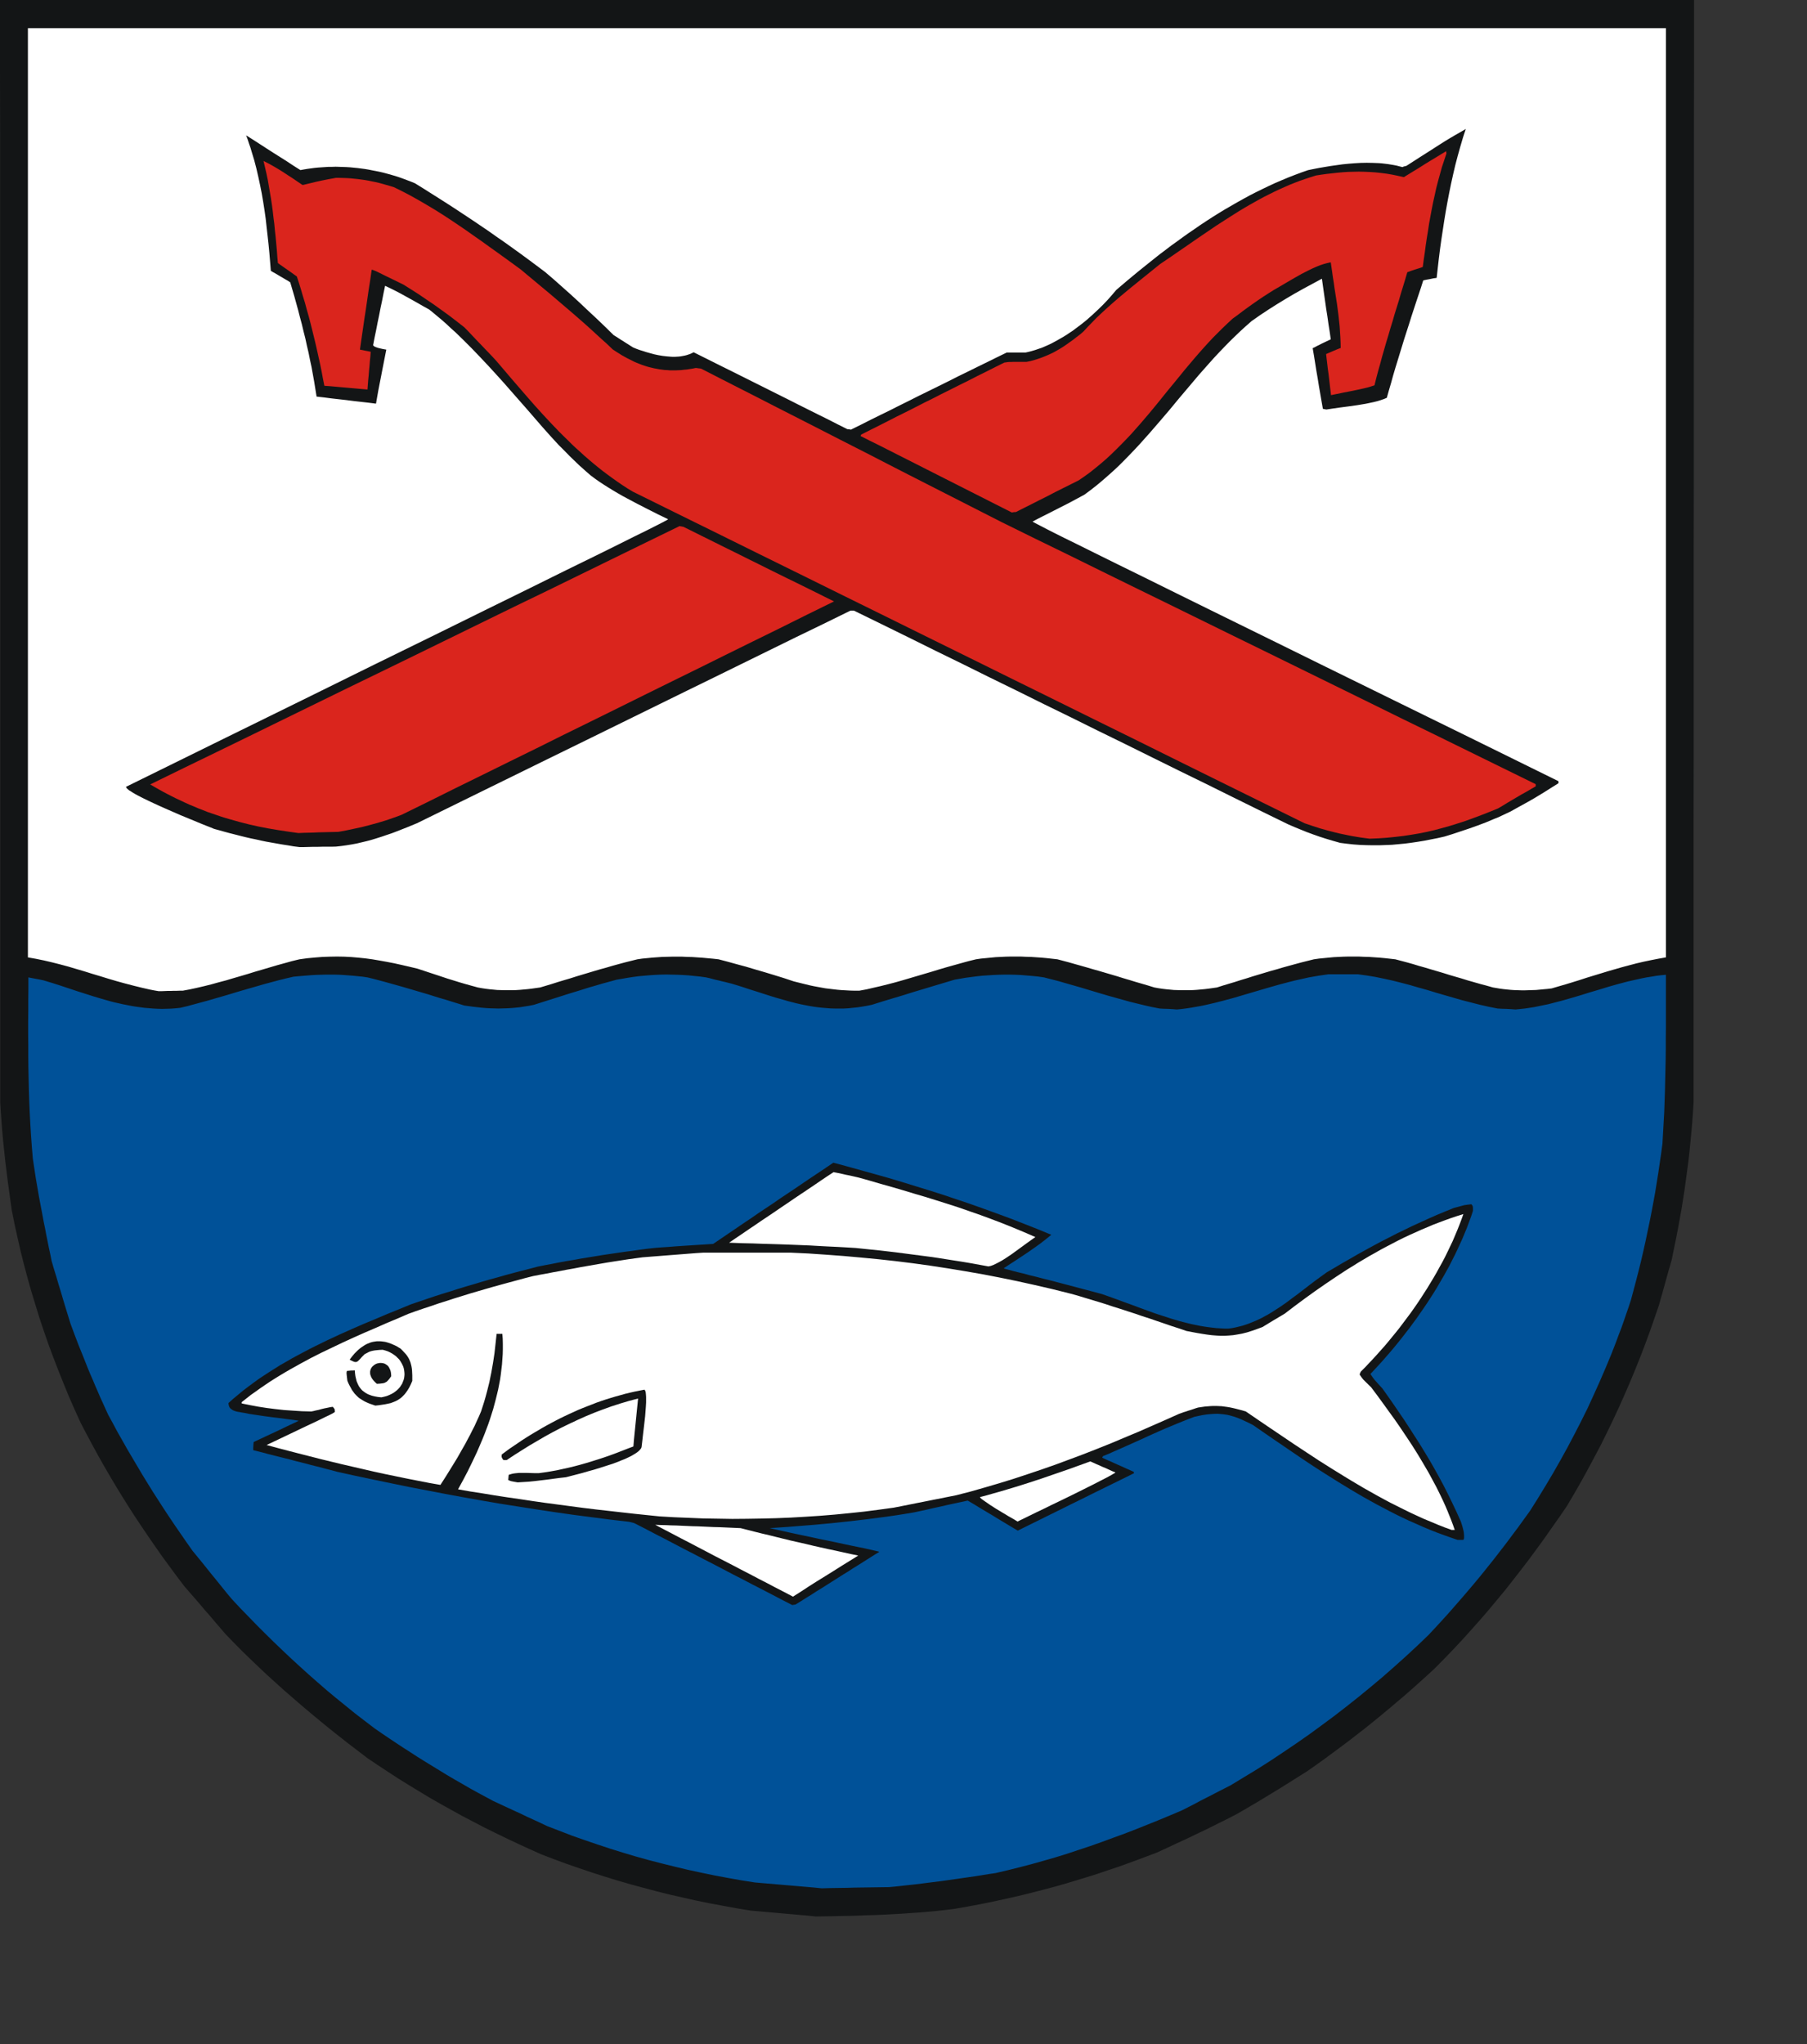 <?xml version="1.0" encoding="UTF-8" standalone="no"?>
<svg
   xmlns:dc="http://purl.org/dc/elements/1.1/"
   xmlns:cc="http://creativecommons.org/ns#"
   xmlns:rdf="http://www.w3.org/1999/02/22-rdf-syntax-ns#"
   xmlns:svg="http://www.w3.org/2000/svg"
   xmlns="http://www.w3.org/2000/svg"
   xmlns:sodipodi="http://sodipodi.sourceforge.net/DTD/sodipodi-0.dtd"
   xmlns:inkscape="http://www.inkscape.org/namespaces/inkscape"
   width="152.98mm"
   height="173.07mm"
   id="svg2606"
   sodipodi:version="0.32"
   inkscape:version="0.45.1+0.46pre1+devel"
   inkscape:output_extension="org.inkscape.output.svg.inkscape"
   sodipodi:docname="Boergerende-Rethwisch.svg">
  <rect width="100%" height="100%" fill="#333333" stroke="none"/>
  <defs
     id="defs2639">
    <inkscape:perspective
       sodipodi:type="inkscape:persp3d"
       inkscape:vp_x="-50 : 600 : 1"
       inkscape:vp_y="0 : 1000 : 0"
       inkscape:vp_z="700 : 600 : 1"
       inkscape:persp3d-origin="300 : 400 : 1"
       id="perspective2643" />
  </defs>
  <sodipodi:namedview
     inkscape:window-height="664"
     inkscape:window-width="640"
     inkscape:pageshadow="2"
     inkscape:pageopacity="0.0"
     guidetolerance="10.0"
     gridtolerance="10.0"
     objecttolerance="10.0"
     borderopacity="1.0"
     bordercolor="#666666"
     pagecolor="#ffffff"
     id="base"
     showgrid="false"
     inkscape:zoom="0.78925032"
     inkscape:cx="271.02756"
     inkscape:cy="306.62009"
     inkscape:window-x="22"
     inkscape:window-y="29"
     inkscape:current-layer="svg2606" />
<!-- EMR_GDICOMMENT --><!-- EMR_SETMAPMODE --><!-- EMR_SETVIEWPORTEXTEX --><!-- EMR_SETWINDOWEXTEX --><!-- EMR_SETWINDOWEXTEX --><!-- EMR_SETWINDOWEXTEX --><!-- EMR_SETWINDOWEXTEX -->  <path
     style="fill:#131516;fill-rule:evenodd;fill-opacity:1;stroke:none;"
     d="  M 258.399 612.972   L 255.793 612.742   L 253.186 612.512   L 250.58 612.282   L 247.974 612.052   L 245.368 611.822   L 242.8 611.592   L 240.194 611.362   L 235.748 610.634   L 231.379 609.829   L 227.009 609.024   L 222.717 608.143   L 218.462 607.184   L 214.246 606.226   L 210.069 605.191   L 205.93 604.08   L 201.79 602.968   L 197.689 601.78   L 193.588 600.515   L 189.487 599.212   L 185.425 597.833   L 181.324 596.414   L 177.261 594.92   L 173.16 593.348   L 169.404 591.662   L 165.725 589.975   L 162.084 588.251   L 158.443 586.488   L 154.878 584.725   L 151.352 582.885   L 147.826 581.045   L 144.377 579.129   L 140.927 577.212   L 137.516 575.258   L 134.144 573.226   L 130.809 571.195   L 127.475 569.125   L 124.179 566.979   L 120.921 564.833   L 117.663 562.648   L 114.559 560.272   L 111.492 557.934   L 108.465 555.557   L 105.475 553.181   L 102.524 550.766   L 99.611 548.352   L 96.698 545.899   L 93.862 543.446   L 91.026 540.993   L 88.228 538.463   L 85.469 535.972   L 82.747 533.404   L 80.065 530.836   L 77.42 528.268   L 74.814 525.623   L 72.246 522.979   L 70.56 521.024   L 68.911 519.108   L 67.263 517.153   L 65.577 515.237   L 63.929 513.282   L 62.281 511.366   L 60.595 509.449   L 58.947 507.533   L 56.532 504.352   L 54.194 501.171   L 51.856 497.989   L 49.633 494.808   L 47.41 491.589   L 45.264 488.407   L 43.118 485.188   L 41.048 481.968   L 39.017 478.711   L 37.024 475.453   L 35.069 472.157   L 33.153 468.86   L 31.275 465.526   L 29.435 462.153   L 27.634 458.78   L 25.832 455.331   L 23.916 451.115   L 22.076 446.937   L 20.352 442.721   L 18.665 438.505   L 17.055 434.327   L 15.484 430.111   L 14.028 425.895   L 12.609 421.679   L 11.306 417.425   L 10.003 413.171   L 8.815 408.916   L 7.665 404.624   L 6.592 400.331   L 5.596 395.962   L 4.638 391.631   L 3.756 387.223   L 3.449 385   L 3.143 382.777   L 2.836 380.554   L 2.53 378.369   L 2.261 376.185   L 1.993 374   L 1.725 371.854   L 1.495 369.707   L 1.265 367.561   L 1.035 365.414   L 0.843 363.306   L 0.652 361.16   L 0.498 359.052   L 0.345 356.944   L 0.192 354.798   L 0.077 352.69   L 0.077 330.651   L 0.077 308.575   L 0.077 286.536   L 0.077 264.498   L 0.077 242.46   L 0.077 220.422   L 0.077 198.345   L 0.077 176.307   L 0.077 154.268   L 0.038 132.23   L 0.038 110.192   L 0.038 88.153   L 0.038 66.115   L 0.038 44.077   L 0 22.038   L 0 0   L 33.881 0   L 67.762 0   L 101.604 0   L 135.485 0   L 169.366 0   L 203.247 0   L 237.128 0   L 271.008 0   L 304.889 0   L 338.77 0   L 372.651 0   L 406.532 0   L 440.413 0   L 474.293 0   L 508.174 0   L 542.055 0   L 542.055 22.038   L 542.017 44.077   L 542.017 66.115   L 542.017 88.153   L 541.978 110.192   L 541.978 132.23   L 541.978 154.268   L 541.94 176.307   L 541.94 198.345   L 541.94 220.422   L 541.94 242.46   L 541.902 264.498   L 541.902 286.536   L 541.902 308.575   L 541.902 330.651   L 541.902 352.69   L 541.71 355.833   L 541.48 359.014   L 541.212 362.157   L 540.905 365.261   L 540.599 368.404   L 540.254 371.547   L 539.832 374.651   L 539.411 377.794   L 538.989 380.899   L 538.491 384.042   L 537.992 387.185   L 537.418 390.327   L 536.843 393.47   L 536.229 396.651   L 535.578 399.794   L 534.926 403.014   L 534.428 404.815   L 533.892 406.617   L 533.393 408.418   L 532.895 410.219   L 532.397 412.021   L 531.899 413.822   L 531.362 415.662   L 530.864 417.502   L 529.407 421.756   L 527.951 425.934   L 526.418 430.111   L 524.846 434.212   L 523.198 438.313   L 521.512 442.376   L 519.787 446.362   L 517.986 450.387   L 516.146 454.334   L 514.23 458.32   L 512.275 462.268   L 510.206 466.178   L 508.098 470.125   L 505.951 474.035   L 503.69 477.982   L 501.352 481.93   L 498.938 485.456   L 496.485 488.944   L 494.07 492.394   L 491.579 495.805   L 489.126 499.139   L 486.596 502.435   L 484.067 505.693   L 481.499 508.951   L 478.854 512.132   L 476.21 515.313   L 473.489 518.456   L 470.729 521.561   L 467.931 524.665   L 465.057 527.732   L 462.106 530.798   L 459.078 533.864   L 456.625 536.125   L 454.172 538.348   L 451.719 540.533   L 449.266 542.679   L 446.775 544.787   L 444.284 546.895   L 441.792 548.965   L 439.263 551.035   L 436.733 553.066   L 434.165 555.059   L 431.597 557.052   L 428.991 559.007   L 426.347 560.961   L 423.702 562.916   L 421.019 564.833   L 418.298 566.749   L 413.354 569.853   L 409.56 572.23   L 406.608 574.031   L 404.27 575.449   L 402.316 576.637   L 400.399 577.749   L 398.33 578.975   L 395.8 580.432   L 392.542 582.118   L 389.285 583.728   L 386.065 585.338   L 382.846 586.871   L 379.665 588.404   L 376.484 589.86   L 373.302 591.355   L 370.121 592.812   L 366.059 594.345   L 362.034 595.839   L 358.01 597.296   L 353.986 598.637   L 350 599.979   L 345.975 601.205   L 341.951 602.432   L 337.965 603.582   L 333.941 604.655   L 329.917 605.69   L 325.854 606.686   L 321.791 607.606   L 317.729 608.488   L 313.589 609.331   L 309.488 610.097   L 305.311 610.826   L 302.475 611.17   L 299.677 611.477   L 296.841 611.745   L 294.043 611.975   L 291.245 612.167   L 288.485 612.359   L 285.688 612.512   L 282.928 612.665   L 280.168 612.78   L 277.409 612.857   L 274.649 612.972   L 271.928 613.049   L 269.169 613.087   L 266.448 613.164   L 263.726 613.202   L 261.005 613.24  z "
     id="path2608" />
  <path
     style="fill:#005198;fill-rule:evenodd;fill-opacity:1;stroke:none;"
     d="  M 260.239 603.965   L 257.556 603.735   L 254.873 603.505   L 252.19 603.275   L 249.507 603.045   L 246.824 602.815   L 244.141 602.585   L 241.497 602.355   L 237.128 601.665   L 232.835 600.899   L 228.542 600.094   L 224.288 599.212   L 220.034 598.292   L 215.856 597.296   L 211.679 596.261   L 207.539 595.188   L 203.4 594.038   L 199.299 592.812   L 195.236 591.547   L 191.174 590.205   L 187.111 588.826   L 183.087 587.407   L 179.101 585.874   L 175.115 584.341   L 172.93 583.306   L 170.784 582.31   L 168.599 581.313   L 166.453 580.279   L 164.268 579.282   L 162.122 578.285   L 159.976 577.289   L 157.83 576.292   L 155.338 574.951   L 152.847 573.61   L 150.356 572.23   L 147.903 570.812   L 145.488 569.432   L 143.074 568.014   L 140.697 566.557   L 138.321 565.101   L 135.945 563.644   L 133.607 562.188   L 131.307 560.693   L 128.969 559.198   L 126.708 557.704   L 124.409 556.171   L 122.147 554.637   L 119.924 553.104   L 116.705 550.651   L 113.562 548.237   L 110.496 545.745   L 107.468 543.292   L 104.479 540.801   L 101.566 538.272   L 98.691 535.742   L 95.855 533.174   L 93.019 530.568   L 90.259 527.961   L 87.538 525.355   L 84.817 522.672   L 82.134 519.989   L 79.49 517.268   L 76.807 514.509   L 74.201 511.711   L 72.591 509.794   L 71.019 507.84   L 69.448 505.885   L 67.877 503.968   L 66.305 502.014   L 64.772 500.097   L 63.201 498.181   L 61.629 496.265   L 59.713 493.543   L 57.835 490.822   L 55.957 488.101   L 54.156 485.418   L 52.354 482.697   L 50.63 480.014   L 48.905 477.331   L 47.219 474.61   L 45.57 471.927   L 43.961 469.205   L 42.351 466.484   L 40.741 463.763   L 39.208 461.042   L 37.637 458.282   L 36.142 455.484   L 34.609 452.686   L 33.766 450.847   L 32.923 448.968   L 32.079 447.129   L 31.275 445.251   L 30.47 443.411   L 29.703 441.571   L 28.898 439.732   L 28.132 437.892   L 27.404 436.052   L 26.675 434.212   L 25.947 432.411   L 25.219 430.61   L 24.529 428.808   L 23.839 427.007   L 23.188 425.244   L 22.536 423.481   L 21.77 420.989   L 21.003 418.498   L 20.237 415.968   L 19.508 413.477   L 18.742 410.986   L 18.014 408.495   L 17.247 406.003   L 16.519 403.512   L 16.097 401.366   L 15.637 399.258   L 15.216 397.15   L 14.794 395.08   L 14.411 393.01   L 13.989 390.979   L 13.606 388.909   L 13.223 386.878   L 12.839 384.847   L 12.456 382.854   L 12.111 380.822   L 11.766 378.829   L 11.421 376.798   L 11.115 374.766   L 10.808 372.735   L 10.502 370.704   L 10.195 366.986   L 9.927 363.268   L 9.697 359.589   L 9.505 355.909   L 9.352 352.268   L 9.237 348.665   L 9.16 345.063   L 9.083 341.46   L 9.045 337.857   L 9.045 334.254   L 9.007 330.69   L 9.007 327.087   L 9.045 323.523   L 9.045 319.92   L 9.083 316.355   L 9.083 312.752   L 10.272 312.982   L 11.498 313.212   L 12.724 313.442   L 13.951 313.711   L 16.634 314.516   L 19.278 315.359   L 21.923 316.24   L 24.567 317.122   L 27.212 317.965   L 29.857 318.808   L 32.539 319.613   L 35.222 320.38   L 36.564 320.725   L 37.943 321.031   L 39.285 321.338   L 40.665 321.606   L 42.006 321.874   L 43.386 322.104   L 44.804 322.296   L 46.184 322.488   L 47.602 322.603   L 48.982 322.718   L 50.4 322.794   L 51.856 322.833   L 53.274 322.794   L 54.731 322.756   L 56.187 322.641   L 57.682 322.488   L 59.943 321.951   L 62.204 321.338   L 64.466 320.725   L 66.727 320.111   L 68.95 319.46   L 71.211 318.808   L 73.434 318.157   L 75.695 317.467   L 77.918 316.815   L 80.18 316.164   L 82.441 315.512   L 84.702 314.861   L 87.002 314.247   L 89.301 313.634   L 91.601 313.059   L 93.939 312.523   L 96.928 312.254   L 99.841 312.024   L 101.298 311.948   L 102.716 311.909   L 104.172 311.871   L 105.629 311.871   L 107.085 311.871   L 108.541 311.909   L 109.998 311.986   L 111.454 312.101   L 112.987 312.216   L 114.482 312.369   L 116.015 312.523   L 117.586 312.752   L 119.464 313.212   L 121.342 313.711   L 123.22 314.209   L 125.137 314.746   L 127.053 315.282   L 128.969 315.819   L 130.924 316.394   L 132.879 316.969   L 134.833 317.543   L 136.788 318.118   L 138.743 318.732   L 140.697 319.345   L 142.69 319.92   L 144.645 320.533   L 146.638 321.146   L 148.593 321.759   L 150.011 321.951   L 151.391 322.143   L 152.77 322.296   L 154.112 322.449   L 155.453 322.564   L 156.795 322.641   L 158.136 322.679   L 159.478 322.718   L 160.819 322.679   L 162.199 322.641   L 163.579 322.564   L 164.958 322.449   L 166.376 322.296   L 167.833 322.066   L 169.289 321.836   L 170.822 321.529   L 177.108 319.536   L 181.937 318.003   L 185.578 316.892   L 188.376 316.01   L 190.637 315.359   L 192.707 314.746   L 194.815 314.171   L 197.344 313.481   L 199.146 313.174   L 200.909 312.867   L 202.672 312.599   L 204.435 312.369   L 206.16 312.216   L 207.923 312.063   L 209.647 311.948   L 211.372 311.871   L 213.135 311.833   L 214.898 311.871   L 216.661 311.909   L 218.462 311.986   L 220.264 312.101   L 222.142 312.293   L 224.02 312.484   L 225.936 312.752   L 226.971 312.982   L 227.967 313.251   L 229.002 313.519   L 230.037 313.749   L 231.072 314.017   L 232.107 314.247   L 233.142 314.516   L 234.215 314.784   L 237.089 315.665   L 239.887 316.585   L 242.685 317.467   L 245.406 318.348   L 248.089 319.192   L 250.81 319.958   L 252.113 320.341   L 253.455 320.686   L 254.796 321.031   L 256.138 321.338   L 257.479 321.606   L 258.859 321.874   L 260.2 322.104   L 261.58 322.296   L 262.921 322.449   L 264.301 322.564   L 265.719 322.679   L 267.099 322.718   L 268.517 322.718   L 269.974 322.718   L 271.392 322.641   L 272.886 322.488   L 274.381 322.334   L 275.876 322.104   L 277.409 321.836   L 278.942 321.529   L 282.238 320.495   L 285.534 319.498   L 288.869 318.502   L 292.165 317.467   L 295.499 316.47   L 298.795 315.474   L 302.13 314.477   L 305.464 313.481   L 307.227 313.174   L 308.99 312.867   L 310.753 312.638   L 312.516 312.408   L 314.279 312.216   L 316.042 312.101   L 317.767 311.986   L 319.53 311.909   L 321.293 311.871   L 323.056 311.871   L 324.857 311.909   L 326.659 311.986   L 328.46 312.139   L 330.3 312.293   L 332.178 312.484   L 334.056 312.752   L 336.279 313.327   L 338.54 313.902   L 340.801 314.554   L 343.063 315.205   L 345.362 315.857   L 347.662 316.547   L 349.961 317.237   L 352.261 317.927   L 354.599 318.617   L 356.937 319.268   L 359.275 319.92   L 361.613 320.571   L 363.951 321.146   L 366.327 321.721   L 368.703 322.258   L 371.08 322.718   L 372.421 322.794   L 373.801 322.833   L 375.18 322.909   L 376.56 323.024   L 378.093 322.871   L 379.588 322.679   L 381.121 322.449   L 382.616 322.181   L 384.149 321.913   L 385.644 321.606   L 387.138 321.261   L 388.633 320.916   L 391.623 320.15   L 394.612 319.345   L 397.602 318.463   L 400.591 317.582   L 403.581 316.7   L 406.608 315.819   L 409.598 314.975   L 412.664 314.171   L 414.197 313.787   L 415.73 313.442   L 417.263 313.097   L 418.796 312.752   L 420.368 312.484   L 421.901 312.216   L 423.472 311.986   L 425.082 311.756   L 426.232 311.756   L 427.381 311.756   L 428.57 311.756   L 429.719 311.756   L 430.908 311.756   L 432.096 311.756   L 433.284 311.756   L 434.472 311.756   L 435.852 311.948   L 437.27 312.139   L 438.688 312.369   L 440.068 312.599   L 442.865 313.174   L 445.625 313.787   L 448.385 314.477   L 451.144 315.205   L 453.904 316.01   L 456.663 316.777   L 459.423 317.62   L 462.182 318.425   L 464.98 319.23   L 467.778 320.035   L 470.614 320.763   L 473.45 321.491   L 476.325 322.143   L 479.199 322.718   L 480.617 322.794   L 482.035 322.833   L 483.454 322.909   L 484.91 323.024   L 486.405 322.871   L 487.899 322.718   L 489.432 322.488   L 490.889 322.258   L 492.384 321.951   L 493.878 321.644   L 495.373 321.338   L 496.868 320.955   L 499.819 320.188   L 502.77 319.345   L 505.76 318.463   L 508.711 317.543   L 511.7 316.662   L 514.69 315.742   L 517.679 314.899   L 520.707 314.094   L 522.24 313.749   L 523.773 313.404   L 525.306 313.059   L 526.839 312.752   L 528.372 312.523   L 529.906 312.254   L 531.477 312.063   L 533.048 311.909   L 533.048 315.282   L 533.048 318.617   L 533.048 321.989   L 533.048 325.362   L 533.048 328.735   L 533.01 332.108   L 533.01 335.481   L 532.972 338.854   L 532.895 342.226   L 532.818 345.637   L 532.742 349.01   L 532.627 352.421   L 532.512 355.794   L 532.32 359.205   L 532.128 362.578   L 531.937 365.989   L 531.515 369.132   L 531.055 372.275   L 530.595 375.418   L 530.097 378.522   L 529.599 381.627   L 529.024 384.77   L 528.449 387.836   L 527.836 390.941   L 527.184 394.045   L 526.533 397.15   L 525.843 400.254   L 525.115 403.397   L 524.348 406.502   L 523.543 409.644   L 522.7 412.826   L 521.857 415.968   L 521.129 418.191   L 520.362 420.414   L 519.596 422.637   L 518.829 424.822   L 517.986 427.007   L 517.181 429.191   L 516.338 431.376   L 515.495 433.522   L 513.693 437.853   L 511.854 442.108   L 509.937 446.362   L 507.983 450.617   L 505.913 454.794   L 503.767 458.972   L 501.582 463.111   L 499.321 467.212   L 496.983 471.313   L 494.568 475.376   L 492.115 479.401   L 489.586 483.425   L 487.669 486.07   L 485.791 488.676   L 483.837 491.282   L 481.92 493.85   L 479.966 496.38   L 478.011 498.909   L 476.018 501.401   L 474.025 503.892   L 471.994 506.345   L 469.924 508.798   L 467.855 511.212   L 465.747 513.627   L 463.639 516.042   L 461.454 518.456   L 459.269 520.833   L 457.046 523.209   L 453.405 526.697   L 449.764 530.069   L 446.047 533.404   L 442.291 536.7   L 438.496 539.881   L 434.664 543.024   L 430.793 546.09   L 426.883 549.118   L 422.897 552.069   L 418.911 554.982   L 414.849 557.819   L 410.709 560.617   L 406.57 563.376   L 402.354 566.059   L 398.062 568.665   L 393.769 571.272   L 391.814 572.268   L 389.86 573.265   L 387.943 574.261   L 385.989 575.258   L 384.034 576.254   L 382.118 577.289   L 380.163 578.285   L 378.208 579.282   L 374.491 580.853   L 370.811 582.387   L 367.094 583.881   L 363.452 585.338   L 359.773 586.756   L 356.094 588.097   L 352.453 589.439   L 348.773 590.742   L 345.056 591.968   L 341.376 593.195   L 337.659 594.345   L 333.903 595.418   L 330.108 596.491   L 326.276 597.488   L 322.443 598.446   L 318.534 599.366   L 316.387 599.672   L 314.279 600.017   L 312.133 600.362   L 309.987 600.669   L 307.84 600.975   L 305.694 601.282   L 303.548 601.589   L 301.401 601.895   L 299.255 602.164   L 297.109 602.432   L 295.001 602.7   L 292.855 602.968   L 290.747 603.198   L 288.639 603.428   L 286.569 603.658   L 284.499 603.85   L 281.817 603.888   L 279.095 603.927   L 276.412 603.965   L 273.691 604.003   L 271.008 604.08   L 268.326 604.118   L 265.643 604.157   L 262.96 604.233  z "
     id="path2610" />
  <path
     style="fill:#131516;fill-rule:evenodd;fill-opacity:1;stroke:none;"
     d="  M 250.35 511.979   L 247.207 510.331   L 244.026 508.683   L 240.884 507.073   L 237.741 505.425   L 234.598 503.815   L 231.455 502.167   L 228.312 500.519   L 225.17 498.909   L 222.027 497.261   L 218.884 495.651   L 215.741 494.003   L 212.598 492.355   L 209.456 490.745   L 206.313 489.097   L 203.17 487.488   L 202.71 487.296   L 202.212 487.181   L 201.752 487.066   L 201.292 486.951   L 195.351 486.261   L 189.411 485.495   L 183.508 484.728   L 177.606 483.885   L 171.742 483.003   L 165.878 482.083   L 160.052 481.164   L 154.227 480.167   L 148.401 479.132   L 142.614 478.059   L 136.826 476.948   L 131.039 475.836   L 125.252 474.648   L 119.503 473.46   L 113.715 472.233   L 107.966 470.968   L 106.28 470.509   L 104.594 470.087   L 102.907 469.627   L 101.221 469.205   L 99.535 468.784   L 97.848 468.324   L 96.162 467.902   L 94.475 467.481   L 92.789 467.021   L 91.103 466.599   L 89.416 466.178   L 87.73 465.756   L 86.044 465.334   L 84.357 464.874   L 82.709 464.453   L 81.023 464.031   L 81.023 463.38   L 81.061 462.69   L 81.099 462.038   L 81.176 461.425   L 82.977 460.582   L 84.779 459.738   L 86.58 458.895   L 88.381 458.052   L 90.183 457.209   L 91.984 456.327   L 93.786 455.484   L 95.587 454.641   L 95.05 454.526   L 93.786 454.334   L 91.946 454.104   L 89.685 453.798   L 87.155 453.491   L 84.549 453.146   L 81.981 452.763   L 79.681 452.418   L 78.417 452.15   L 77.228 451.958   L 76.653 451.843   L 76.117 451.766   L 75.619 451.651   L 75.12 451.498   L 74.699 451.345   L 74.316 451.115   L 73.971 450.885   L 73.664 450.617   L 73.549 450.463   L 73.434 450.31   L 73.357 450.118   L 73.281 449.927   L 73.204 449.697   L 73.166 449.467   L 73.127 449.198   L 73.127 448.93   L 74.622 447.589   L 76.194 446.286   L 77.765 444.982   L 79.375 443.756   L 81.023 442.529   L 82.709 441.303   L 84.434 440.153   L 86.197 439.003   L 87.96 437.892   L 89.723 436.78   L 91.563 435.745   L 93.402 434.672   L 95.242 433.676   L 97.12 432.679   L 98.998 431.683   L 100.914 430.725   L 104.747 428.847   L 108.618 427.045   L 112.489 425.32   L 116.36 423.634   L 120.231 422.024   L 124.025 420.414   L 127.82 418.881   L 131.537 417.348   L 134.029 416.505   L 136.52 415.662   L 139.011 414.819   L 141.502 414.014   L 144.032 413.247   L 146.523 412.442   L 149.014 411.676   L 151.544 410.948   L 154.073 410.181   L 156.603 409.453   L 159.133 408.763   L 161.662 408.035   L 164.23 407.345   L 166.836 406.655   L 169.404 406.003   L 172.01 405.313   L 174.31 404.853   L 176.571 404.432   L 178.871 403.972   L 181.171 403.55   L 183.508 403.167   L 185.808 402.745   L 188.146 402.362   L 190.484 401.979   L 192.822 401.596   L 195.16 401.251   L 197.536 400.906   L 199.874 400.561   L 202.25 400.254   L 204.626 399.909   L 206.964 399.603   L 209.341 399.334   L 211.679 399.143   L 214.017 398.989   L 216.393 398.798   L 218.731 398.644   L 221.107 398.491   L 223.445 398.338   L 225.821 398.185   L 228.197 398.031   L 230.574 396.421   L 232.988 394.773   L 235.365 393.164   L 237.779 391.516   L 240.194 389.906   L 242.57 388.258   L 244.985 386.648   L 247.399 385.038   L 249.775 383.39   L 252.19 381.78   L 254.605 380.171   L 257.019 378.522   L 259.395 376.913   L 261.81 375.303   L 264.225 373.693   L 266.639 372.045   L 271.047 373.233   L 275.454 374.46   L 279.862 375.686   L 284.231 376.913   L 288.6 378.216   L 292.931 379.557   L 297.301 380.899   L 301.631 382.279   L 305.962 383.735   L 310.293 385.191   L 314.624 386.725   L 318.955 388.296   L 323.324 389.906   L 327.655 391.592   L 332.025 393.317   L 336.394 395.118   L 334.554 396.613   L 332.714 398.031   L 330.836 399.373   L 328.92 400.714   L 326.965 402.017   L 325.049 403.282   L 323.094 404.547   L 321.14 405.85   L 321.37 405.927   L 321.945 406.118   L 322.903 406.348   L 324.129 406.693   L 325.624 407.077   L 327.425 407.498   L 329.38 408.035   L 331.603 408.571   L 333.941 409.185   L 336.432 409.798   L 339.038 410.488   L 341.683 411.178   L 344.404 411.906   L 347.164 412.634   L 349.923 413.362   L 352.606 414.09   L 354.906 414.895   L 357.244 415.739   L 359.62 416.62   L 362.073 417.502   L 364.526 418.421   L 367.055 419.341   L 369.585 420.261   L 372.153 421.104   L 374.759 421.948   L 377.365 422.714   L 378.668 423.059   L 380.01 423.404   L 381.313 423.711   L 382.616 423.979   L 383.919 424.247   L 385.26 424.477   L 386.564 424.669   L 387.867 424.822   L 389.17 424.975   L 390.473 425.052   L 391.776 425.129   L 393.079 425.129   L 394.229 424.975   L 395.379 424.745   L 396.49 424.477   L 397.563 424.209   L 398.636 423.864   L 399.71 423.481   L 400.744 423.059   L 401.779 422.637   L 402.776 422.178   L 403.811 421.679   L 404.769 421.143   L 405.765 420.606   L 406.723 420.031   L 407.682 419.418   L 408.64 418.805   L 409.598 418.191   L 411.476 416.888   L 413.316 415.509   L 415.194 414.129   L 417.033 412.711   L 418.873 411.293   L 420.751 409.874   L 422.629 408.495   L 424.545 407.115   L 427.037 405.658   L 429.489 404.202   L 431.981 402.784   L 434.434 401.366   L 436.925 399.986   L 439.378 398.644   L 441.869 397.303   L 444.36 396.038   L 446.89 394.735   L 449.419 393.509   L 451.949 392.282   L 454.555 391.094   L 457.161 389.906   L 459.768 388.756   L 462.45 387.644   L 465.172 386.533   L 467.203 385.996   L 468.468 385.651   L 469.464 385.498   L 470.806 385.345   L 470.959 385.536   L 471.112 385.728   L 471.189 385.92   L 471.266 386.111   L 471.304 386.648   L 471.304 387.453   L 470.729 389.216   L 470.077 390.979   L 469.426 392.742   L 468.698 394.505   L 467.97 396.268   L 467.165 398.031   L 466.36 399.794   L 465.517 401.557   L 464.635 403.282   L 463.754 405.045   L 462.795 406.77   L 461.837 408.495   L 460.841 410.181   L 459.844 411.906   L 458.809 413.592   L 457.736 415.279   L 456.663 416.927   L 455.552 418.575   L 454.402 420.223   L 453.29 421.833   L 452.102 423.442   L 450.952 425.014   L 449.726 426.585   L 448.538 428.118   L 447.311 429.651   L 446.085 431.146   L 444.858 432.603   L 443.594 434.059   L 442.329 435.516   L 441.064 436.895   L 439.799 438.275   L 438.496 439.655   L 439.186 440.69   L 439.838 441.533   L 440.758 442.568   L 442.329 444.293   L 444.13 446.822   L 445.893 449.352   L 447.618 451.881   L 449.343 454.411   L 450.991 456.941   L 452.639 459.509   L 454.287 462.076   L 455.858 464.644   L 457.43 467.251   L 458.963 469.934   L 460.457 472.617   L 461.914 475.338   L 463.332 478.136   L 464.712 480.972   L 466.091 483.885   L 467.433 486.874   L 467.548 487.219   L 467.74 487.833   L 467.97 488.599   L 468.199 489.519   L 468.314 489.979   L 468.391 490.439   L 468.429 490.899   L 468.468 491.359   L 468.468 491.742   L 468.468 492.125   L 468.391 492.47   L 468.238 492.738   L 467.74 492.738   L 467.28 492.738   L 466.82 492.738   L 466.36 492.738   L 464.137 491.972   L 461.876 491.167   L 459.691 490.362   L 457.468 489.481   L 455.283 488.561   L 453.137 487.603   L 450.952 486.644   L 448.806 485.648   L 446.698 484.613   L 444.59 483.54   L 442.482 482.428   L 440.374 481.317   L 438.305 480.167   L 436.235 479.017   L 434.204 477.829   L 432.134 476.603   L 428.11 474.15   L 424.085 471.62   L 420.138 469.09   L 416.228 466.484   L 412.357 463.84   L 408.525 461.233   L 404.73 458.627   L 400.974 456.021   L 399.633 455.331   L 398.33 454.718   L 397.103 454.143   L 395.954 453.683   L 394.842 453.299   L 393.769 452.993   L 392.696 452.725   L 391.623 452.571   L 390.549 452.456   L 389.476 452.38   L 388.403 452.418   L 387.253 452.495   L 386.065 452.61   L 384.839 452.801   L 383.497 453.07   L 382.118 453.376   L 380.24 454.104   L 378.362 454.833   L 376.484 455.599   L 374.644 456.366   L 372.804 457.132   L 370.965 457.937   L 369.163 458.742   L 367.362 459.547   L 365.56 460.39   L 363.759 461.195   L 361.958 462   L 360.156 462.805   L 358.355 463.61   L 356.592 464.376   L 354.791 465.181   L 352.989 465.909   L 352.874 466.024   L 352.798 466.139   L 352.759 466.293   L 352.683 466.446   L 353.909 467.021   L 355.174 467.557   L 356.439 468.132   L 357.703 468.707   L 358.93 469.244   L 360.195 469.819   L 361.498 470.394   L 362.763 470.968   L 362.801 471.16   L 362.878 471.39   L 360.578 472.54   L 358.24 473.69   L 355.902 474.84   L 353.564 475.989   L 351.226 477.139   L 348.888 478.289   L 346.589 479.439   L 344.251 480.589   L 341.913 481.738   L 339.613 482.888   L 337.275 484.038   L 334.937 485.188   L 332.638 486.338   L 330.3 487.488   L 327.962 488.637   L 325.662 489.787   L 323.669 488.599   L 321.638 487.373   L 319.645 486.184   L 317.652 484.958   L 315.659 483.77   L 313.666 482.582   L 311.673 481.355   L 309.642 480.167   L 307.534 480.627   L 305.387 481.087   L 303.241 481.547   L 301.095 482.045   L 298.949 482.505   L 296.802 483.003   L 294.694 483.463   L 292.548 483.923   L 289.597 484.421   L 286.684 484.881   L 283.771 485.303   L 280.858 485.686   L 277.946 486.07   L 275.033 486.414   L 272.12 486.759   L 269.245 487.066   L 266.371 487.373   L 263.458 487.641   L 260.584 487.909   L 257.709 488.139   L 254.834 488.369   L 251.998 488.599   L 249.124 488.791   L 246.288 488.982   L 249.584 489.711   L 252.842 490.439   L 256.061 491.129   L 259.165 491.78   L 262.155 492.432   L 264.991 493.007   L 267.712 493.582   L 270.242 494.118   L 272.58 494.617   L 274.649 495.038   L 276.527 495.421   L 278.099 495.766   L 279.402 496.073   L 280.398 496.303   L 281.05 496.456   L 281.357 496.571   L 279.67 497.606   L 277.984 498.679   L 276.336 499.714   L 274.649 500.787   L 272.963 501.822   L 271.315 502.895   L 269.629 503.93   L 267.942 505.003   L 266.256 506.076   L 264.608 507.111   L 262.921 508.184   L 261.235 509.219   L 259.587 510.292   L 257.901 511.327   L 256.214 512.4   L 254.528 513.435   L 253.991 513.512   L 253.493 513.589  z "
     id="path2612" />
  <path
     style="fill:#ffffff;fill-rule:evenodd;fill-opacity:1;stroke:none;"
     d="  M 250.964 509.449   L 248.204 508.031   L 245.444 506.575   L 242.685 505.157   L 239.925 503.7   L 237.166 502.282   L 234.406 500.826   L 231.647 499.407   L 228.887 497.989   L 226.128 496.533   L 223.407 495.115   L 220.647 493.658   L 217.888 492.24   L 215.128 490.784   L 212.407 489.366   L 209.647 487.909   L 211.334 487.986   L 213.058 488.024   L 214.745 488.101   L 216.469 488.139   L 218.156 488.216   L 219.881 488.293   L 221.567 488.369   L 223.292 488.407   L 224.978 488.484   L 226.703 488.561   L 228.389 488.637   L 230.114 488.676   L 231.838 488.752   L 233.525 488.829   L 235.25 488.906   L 236.974 488.982   L 239.236 489.557   L 241.497 490.132   L 243.796 490.707   L 246.096 491.244   L 248.396 491.819   L 250.734 492.394   L 253.071 492.968   L 255.448 493.505   L 257.824 494.042   L 260.2 494.617   L 262.577 495.153   L 264.991 495.69   L 267.367 496.188   L 269.782 496.725   L 272.197 497.261   L 274.611 497.759   L 271.967 499.407   L 269.36 501.017   L 266.754 502.665   L 264.11 504.313   L 261.503 505.923   L 258.897 507.571   L 256.329 509.258   L 253.723 510.906  z "
     id="path2614" />
  <path
     style="fill:#ffffff;fill-rule:evenodd;fill-opacity:1;stroke:none;"
     d="  M 462.259 488.752   L 460.036 487.871   L 457.851 486.951   L 455.628 486.031   L 453.444 485.035   L 451.297 484.038   L 449.113 482.965   L 446.966 481.892   L 444.82 480.819   L 442.674 479.669   L 440.566 478.519   L 438.458 477.331   L 436.35 476.143   L 434.28 474.916   L 432.211 473.69   L 430.141 472.425   L 426.04 469.895   L 421.977 467.327   L 417.953 464.683   L 414.005 462.076   L 410.096 459.432   L 406.225 456.826   L 402.392 454.219   L 398.636 451.651   L 397.487 451.306   L 396.452 451.038   L 395.417 450.77   L 394.459 450.54   L 393.539 450.348   L 392.619 450.195   L 391.738 450.08   L 390.894 449.965   L 390.013 449.927   L 389.131 449.888   L 388.288 449.888   L 387.368 449.927   L 386.449 450.003   L 385.49 450.08   L 384.456 450.233   L 383.382 450.387   L 382.616 450.617   L 381.849 450.885   L 381.044 451.153   L 380.278 451.383   L 379.511 451.651   L 378.745 451.881   L 378.017 452.15   L 377.25 452.418   L 372.881 454.373   L 368.512 456.289   L 364.142 458.205   L 359.735 460.045   L 355.366 461.885   L 350.958 463.648   L 346.55 465.373   L 342.143 467.021   L 337.697 468.669   L 333.213 470.24   L 328.767 471.735   L 324.244 473.23   L 319.76 474.61   L 315.199 475.951   L 310.638 477.254   L 306.039 478.442   L 303.548 478.941   L 301.057 479.439   L 298.527 479.937   L 296.036 480.435   L 293.506 480.934   L 291.015 481.432   L 288.524 481.93   L 285.994 482.428   L 281.242 483.08   L 276.489 483.693   L 271.775 484.191   L 267.061 484.651   L 262.347 485.035   L 257.671 485.341   L 252.995 485.61   L 248.319 485.801   L 243.643 485.916   L 239.006 485.993   L 234.33 486.031   L 229.692 485.955   L 225.016 485.878   L 220.379 485.686   L 215.741 485.495   L 211.065 485.226   L 207.003 484.805   L 202.94 484.383   L 198.839 483.923   L 194.776 483.463   L 190.714 483.003   L 186.613 482.505   L 182.55 481.968   L 178.526 481.432   L 174.463 480.895   L 170.439 480.32   L 166.415 479.707   L 162.39 479.132   L 158.404 478.519   L 154.457 477.867   L 150.509 477.254   L 146.561 476.564   L 148.133 473.69   L 149.666 470.777   L 151.122 467.787   L 152.54 464.798   L 153.192 463.303   L 153.844 461.77   L 154.495 460.237   L 155.108 458.704   L 155.683 457.171   L 156.258 455.637   L 156.795 454.066   L 157.293 452.495   L 157.791 450.923   L 158.213 449.352   L 158.634 447.78   L 159.018 446.209   L 159.401 444.599   L 159.708 443.028   L 160.014 441.418   L 160.244 439.808   L 160.436 438.198   L 160.627 436.589   L 160.742 434.941   L 160.857 433.331   L 160.896 431.721   L 160.896 430.073   L 160.857 428.425   L 160.742 426.815   L 160.282 426.815   L 159.784 426.815   L 159.324 426.815   L 158.903 426.815   L 158.558 429.958   L 158.213 433.063   L 157.983 434.596   L 157.753 436.09   L 157.485 437.624   L 157.216 439.157   L 156.91 440.651   L 156.603 442.185   L 156.22 443.718   L 155.837 445.251   L 155.415 446.822   L 154.955 448.432   L 154.457 450.003   L 153.92 451.651   L 153.269 453.185   L 152.579 454.679   L 151.889 456.212   L 151.122 457.707   L 150.394 459.164   L 149.589 460.658   L 148.823 462.115   L 147.98 463.571   L 146.332 466.484   L 144.568 469.359   L 142.767 472.272   L 140.927 475.146   L 137.401 474.533   L 133.875 473.843   L 130.349 473.153   L 126.823 472.425   L 123.297 471.697   L 119.771 470.93   L 116.283 470.125   L 112.796 469.32   L 109.308 468.515   L 105.82 467.672   L 102.371 466.829   L 98.921 465.948   L 95.472 465.066   L 92.061 464.184   L 88.688 463.303   L 85.315 462.383   L 92.329 459.049   L 97.618 456.519   L 101.451 454.718   L 104.019 453.453   L 105.629 452.686   L 106.51 452.226   L 106.932 451.958   L 107.162 451.805   L 107.123 451.421   L 107.123 451.115   L 107.047 450.923   L 106.97 450.77   L 106.778 450.502   L 106.472 450.157   L 105.667 450.272   L 104.785 450.463   L 103.827 450.655   L 102.869 450.885   L 101.911 451.153   L 100.991 451.345   L 100.224 451.536   L 99.573 451.651   L 96.622 451.575   L 93.709 451.383   L 90.911 451.191   L 88.113 450.885   L 85.392 450.54   L 82.671 450.118   L 79.988 449.62   L 77.343 449.083   L 77.343 448.892   L 77.343 448.662   L 78.8 447.512   L 80.256 446.362   L 81.789 445.289   L 83.284 444.216   L 84.855 443.143   L 86.388 442.108   L 87.96 441.111   L 89.57 440.115   L 91.179 439.157   L 92.827 438.198   L 94.475 437.279   L 96.123 436.359   L 99.458 434.557   L 102.869 432.833   L 106.318 431.185   L 109.768 429.536   L 113.217 427.965   L 116.743 426.394   L 120.231 424.899   L 123.719 423.366   L 127.206 421.909   L 130.656 420.414   L 133.109 419.533   L 135.562 418.69   L 138.015 417.885   L 140.468 417.042   L 142.92 416.275   L 145.373 415.47   L 147.865 414.704   L 150.317 413.937   L 152.809 413.209   L 155.3 412.481   L 157.83 411.752   L 160.321 411.063   L 162.85 410.373   L 165.418 409.683   L 167.948 408.993   L 170.516 408.341   L 172.662 407.92   L 174.808 407.536   L 176.955 407.115   L 179.101 406.732   L 181.247 406.31   L 183.432 405.927   L 185.616 405.505   L 187.801 405.122   L 189.986 404.739   L 192.209 404.355   L 194.432 403.972   L 196.616 403.627   L 198.877 403.282   L 201.1 402.937   L 203.323 402.631   L 205.585 402.324   L 207.999 402.132   L 210.452 401.941   L 212.867 401.749   L 215.32 401.557   L 217.773 401.366   L 220.225 401.174   L 222.678 400.982   L 225.093 400.829   L 226.856 400.829   L 228.581 400.829   L 230.305 400.829   L 232.068 400.829   L 233.793 400.829   L 235.518 400.829   L 237.281 400.829   L 239.006 400.829   L 240.769 400.829   L 242.493 400.829   L 244.256 400.829   L 245.981 400.829   L 247.744 400.829   L 249.469 400.829   L 251.232 400.829   L 252.956 400.829   L 258.667 401.097   L 264.301 401.481   L 269.935 401.902   L 275.531 402.401   L 281.088 402.937   L 286.646 403.55   L 292.203 404.24   L 297.722 405.007   L 303.241 405.85   L 308.799 406.77   L 314.318 407.728   L 319.875 408.801   L 325.471 409.951   L 331.028 411.178   L 336.662 412.481   L 342.334 413.899   L 344.596 414.512   L 346.857 415.202   L 349.157 415.892   L 351.456 416.582   L 353.794 417.31   L 356.094 418.077   L 358.432 418.805   L 360.77 419.571   L 363.146 420.338   L 365.484 421.143   L 367.86 421.909   L 370.198 422.714   L 372.574 423.519   L 374.912 424.324   L 377.288 425.09   L 379.626 425.895   L 381.428 426.24   L 383.076 426.547   L 384.685 426.815   L 386.18 427.045   L 387.675 427.237   L 389.093 427.352   L 390.473 427.428   L 391.853 427.428   L 393.194 427.352   L 394.574 427.237   L 395.992 427.007   L 397.448 426.739   L 398.981 426.355   L 400.553 425.857   L 402.201 425.282   L 403.964 424.63   L 404.845 424.094   L 405.727 423.557   L 406.608 423.021   L 407.49 422.484   L 408.41 421.948   L 409.291 421.411   L 410.211 420.874   L 411.093 420.338   L 414.312 417.885   L 417.57 415.47   L 420.866 413.094   L 424.239 410.756   L 427.65 408.456   L 431.099 406.195   L 432.862 405.122   L 434.625 404.01   L 436.388 402.975   L 438.19 401.902   L 439.991 400.906   L 441.792 399.871   L 443.594 398.913   L 445.433 397.955   L 447.273 396.996   L 449.113 396.077   L 450.991 395.195   L 452.869 394.352   L 454.747 393.509   L 456.663 392.704   L 458.541 391.899   L 460.457 391.171   L 462.412 390.442   L 464.328 389.752   L 466.283 389.101   L 468.238 388.488   L 467.625 390.212   L 466.973 391.937   L 466.283 393.662   L 465.555 395.387   L 464.827 397.111   L 464.022 398.798   L 463.217 400.484   L 462.374 402.209   L 461.492 403.895   L 460.572 405.543   L 459.653 407.23   L 458.694 408.878   L 457.698 410.526   L 456.701 412.174   L 455.667 413.784   L 454.632 415.394   L 453.559 417.003   L 452.447 418.613   L 451.336 420.185   L 450.186 421.718   L 449.036 423.251   L 447.886 424.784   L 446.698 426.279   L 445.472 427.773   L 444.284 429.23   L 443.057 430.686   L 441.792 432.104   L 440.528 433.522   L 439.263 434.902   L 437.998 436.244   L 436.733 437.585   L 435.43 438.888   L 435.2 439.348   L 435.047 439.847   L 435.392 440.345   L 435.66 440.728   L 435.928 441.073   L 436.235 441.456   L 437.155 442.376   L 438.726 443.909   L 440.566 446.362   L 442.444 448.93   L 444.322 451.536   L 446.238 454.181   L 448.116 456.902   L 449.994 459.7   L 451.872 462.536   L 453.674 465.411   L 455.437 468.362   L 457.161 471.313   L 457.966 472.808   L 458.771 474.303   L 459.576 475.798   L 460.342 477.331   L 461.071 478.826   L 461.799 480.359   L 462.489 481.892   L 463.14 483.425   L 463.754 484.958   L 464.367 486.491   L 464.942 488.024   L 465.478 489.557   L 464.942 489.557   L 464.482 489.557  z "
     id="path2616" />
  <path
     style="fill:#ffffff;fill-rule:evenodd;fill-opacity:1;stroke:none;"
     d="  M 324.398 486.146   L 322.711 485.188   L 320.795 484.038   L 318.764 482.812   L 316.847 481.585   L 315.237 480.474   L 314.586 480.014   L 314.049 479.63   L 313.858 479.439   L 313.704 479.286   L 313.628 479.171   L 313.551 479.056   L 315.736 478.481   L 317.882 477.867   L 320.067 477.254   L 322.251 476.603   L 324.436 475.951   L 326.659 475.261   L 328.843 474.571   L 331.066 473.843   L 333.289 473.115   L 335.512 472.348   L 337.735 471.582   L 339.958 470.815   L 342.181 470.049   L 344.404 469.244   L 346.627 468.439   L 348.85 467.634   L 349.846 468.056   L 350.843 468.515   L 351.839 468.937   L 352.836 469.397   L 353.871 469.819   L 354.867 470.279   L 355.864 470.738   L 356.899 471.16   L 356.822 471.275   L 356.554 471.428   L 356.17 471.658   L 355.634 471.965   L 354.177 472.77   L 352.299 473.728   L 350.076 474.878   L 347.547 476.143   L 344.864 477.484   L 342.066 478.864   L 339.23 480.244   L 336.432 481.585   L 333.788 482.888   L 331.373 484.038   L 329.265 485.073   L 327.54 485.916   L 326.276 486.529   L 325.586 486.874  z "
     id="path2618" />
  <path
     style="fill:#131516;fill-rule:evenodd;fill-opacity:1;stroke:none;"
     d="  M 164.345 474.111   L 163.579 473.958   L 163.119 473.805   L 162.62 473.575   L 162.659 473.153   L 162.697 472.732   L 162.735 472.31   L 162.774 471.927   L 163.272 471.773   L 163.77 471.62   L 164.307 471.505   L 164.882 471.428   L 166.031 471.313   L 167.296 471.313   L 168.561 471.313   L 169.864 471.352   L 171.129 471.39   L 172.394 471.39   L 174.348 471.122   L 176.265 470.815   L 178.181 470.47   L 180.097 470.049   L 182.014 469.627   L 183.892 469.167   L 185.77 468.669   L 187.648 468.132   L 189.526 467.557   L 191.365 466.982   L 193.243 466.369   L 195.121 465.718   L 196.999 465.028   L 198.877 464.299   L 200.755 463.571   L 202.672 462.843   L 202.825 460.927   L 203.017 459.01   L 203.208 457.094   L 203.4 455.178   L 203.592 453.261   L 203.783 451.345   L 203.975 449.428   L 204.167 447.512   L 202.71 447.895   L 201.254 448.279   L 199.836 448.7   L 198.418 449.122   L 196.999 449.582   L 195.581 450.042   L 194.202 450.54   L 192.822 451.038   L 190.101 452.073   L 187.418 453.185   L 184.773 454.373   L 182.167 455.599   L 179.561 456.864   L 176.993 458.205   L 174.463 459.585   L 171.972 461.042   L 169.481 462.498   L 167.028 464.031   L 164.537 465.603   L 162.122 467.212   L 161.586 467.212   L 161.126 467.212   L 160.857 466.906   L 160.704 466.637   L 160.589 466.407   L 160.512 466.216   L 160.512 465.794   L 160.551 465.411   L 163.042 463.571   L 165.648 461.808   L 166.951 460.927   L 168.254 460.083   L 169.596 459.24   L 170.937 458.435   L 172.317 457.63   L 173.658 456.826   L 175.038 456.059   L 176.456 455.293   L 177.836 454.564   L 179.254 453.836   L 180.672 453.146   L 182.129 452.456   L 183.585 451.805   L 185.003 451.153   L 186.498 450.54   L 187.954 449.965   L 189.449 449.39   L 190.905 448.815   L 192.439 448.279   L 193.933 447.78   L 195.428 447.32   L 196.961 446.86   L 198.494 446.439   L 199.989 446.017   L 201.56 445.634   L 203.093 445.289   L 204.626 444.982   L 206.198 444.676   L 206.313 444.791   L 206.428 444.982   L 206.543 445.251   L 206.619 445.596   L 206.658 446.017   L 206.696 446.439   L 206.734 446.975   L 206.734 447.512   L 206.734 448.777   L 206.658 450.118   L 206.543 451.613   L 206.428 453.146   L 206.083 456.212   L 205.738 459.125   L 205.47 461.502   L 205.278 463.073   L 205.125 463.456   L 204.818 463.84   L 204.473 464.223   L 204.013 464.606   L 203.477 464.989   L 202.863 465.373   L 202.212 465.756   L 201.484 466.139   L 200.679 466.522   L 199.836 466.906   L 198.954 467.251   L 198.034 467.634   L 196.118 468.362   L 194.087 469.014   L 192.055 469.665   L 190.062 470.279   L 188.108 470.815   L 186.268 471.352   L 183.163 472.157   L 181.094 472.693   L 179.063 472.923   L 177.031 473.191   L 175.038 473.46   L 173.084 473.69   L 171.167 473.92   L 169.289 474.111   L 167.45 474.226   L 165.648 474.341  z "
     id="path2620" />
  <path
     style="fill:#131516;fill-rule:evenodd;fill-opacity:1;stroke:none;"
     d="  M 119.081 449.428   L 118.2 449.122   L 117.395 448.777   L 116.667 448.432   L 116.015 448.049   L 115.402 447.665   L 114.827 447.282   L 114.329 446.822   L 113.869 446.362   L 113.409 445.864   L 113.026 445.327   L 112.604 444.752   L 112.259 444.101   L 111.876 443.411   L 111.492 442.644   L 111.148 441.801   L 110.956 440.191   L 110.879 439.348   L 110.918 439.08   L 110.918 438.927   L 110.994 438.773   L 111.071 438.658   L 111.684 438.62   L 112.297 438.543   L 112.911 438.543   L 113.524 438.505   L 113.6 439.463   L 113.715 440.345   L 113.907 441.15   L 114.099 441.955   L 114.405 442.683   L 114.712 443.334   L 114.904 443.679   L 115.134 443.986   L 115.325 444.254   L 115.593 444.561   L 115.823 444.829   L 116.092 445.059   L 116.398 445.289   L 116.705 445.519   L 117.05 445.749   L 117.395 445.941   L 117.74 446.132   L 118.123 446.286   L 118.545 446.439   L 118.966 446.592   L 119.426 446.707   L 119.886 446.822   L 120.921 447.014   L 122.032 447.129   L 122.914 446.937   L 123.757 446.707   L 124.524 446.401   L 125.252 446.056   L 125.942 445.672   L 126.517 445.251   L 127.091 444.791   L 127.551 444.331   L 128.011 443.794   L 128.356 443.258   L 128.701 442.721   L 128.931 442.108   L 129.161 441.533   L 129.314 440.92   L 129.391 440.306   L 129.429 439.693   L 129.391 439.08   L 129.314 438.467   L 129.199 437.853   L 129.008 437.24   L 128.74 436.665   L 128.433 436.09   L 128.088 435.516   L 127.705 434.979   L 127.206 434.481   L 126.708 433.982   L 126.133 433.561   L 125.52 433.139   L 124.83 432.756   L 124.102 432.411   L 123.297 432.143   L 122.454 431.913   L 121.496 431.951   L 120.691 432.028   L 119.963 432.104   L 119.311 432.219   L 118.66 432.373   L 118.046 432.603   L 117.395 432.948   L 116.667 433.331   L 115.823 434.174   L 115.21 434.864   L 114.942 435.132   L 114.712 435.362   L 114.52 435.554   L 114.329 435.669   L 114.099 435.784   L 113.907 435.822   L 113.677 435.822   L 113.409 435.784   L 113.102 435.669   L 112.757 435.516   L 112.336 435.324   L 111.876 435.056   L 112.681 434.021   L 113.485 433.063   L 113.907 432.641   L 114.329 432.219   L 114.789 431.798   L 115.21 431.453   L 115.67 431.108   L 116.13 430.801   L 116.59 430.495   L 117.05 430.226   L 117.51 429.996   L 118.008 429.805   L 118.468 429.613   L 118.966 429.46   L 119.503 429.345   L 120.001 429.268   L 120.538 429.191   L 121.074 429.191   L 121.611 429.191   L 122.147 429.23   L 122.722 429.306   L 123.259 429.383   L 123.834 429.536   L 124.447 429.728   L 125.022 429.92   L 125.635 430.188   L 126.248 430.456   L 126.9 430.763   L 127.513 431.146   L 128.165 431.529   L 128.778 432.143   L 129.314 432.718   L 129.813 433.254   L 130.234 433.791   L 130.579 434.327   L 130.886 434.864   L 131.116 435.401   L 131.346 435.975   L 131.499 436.55   L 131.652 437.164   L 131.767 437.815   L 131.844 438.505   L 131.921 440.076   L 131.921 441.878   L 131.422 443.028   L 130.924 444.024   L 130.388 444.906   L 129.813 445.711   L 129.544 446.056   L 129.238 446.401   L 128.931 446.707   L 128.625 447.014   L 128.318 447.282   L 128.011 447.512   L 127.666 447.742   L 127.321 447.972   L 126.593 448.355   L 125.827 448.662   L 125.022 448.968   L 124.14 449.16   L 123.22 449.352   L 122.224 449.505   L 121.189 449.658   L 120.078 449.773  z "
     id="path2622" />
  <path
     style="fill:#131516;fill-rule:evenodd;fill-opacity:1;stroke:none;"
     d="  M 120.001 442.261   L 119.503 441.725   L 119.12 441.226   L 118.813 440.728   L 118.621 440.23   L 118.468 439.77   L 118.43 439.31   L 118.43 438.888   L 118.506 438.467   L 118.621 438.083   L 118.813 437.739   L 119.043 437.394   L 119.311 437.125   L 119.618 436.857   L 119.963 436.627   L 120.308 436.435   L 120.691 436.282   L 121.112 436.205   L 121.496 436.129   L 121.917 436.129   L 122.339 436.167   L 122.722 436.244   L 123.105 436.359   L 123.489 436.589   L 123.834 436.819   L 124.179 437.125   L 124.447 437.509   L 124.677 437.968   L 124.907 438.467   L 125.06 439.042   L 125.137 439.655   L 125.175 440.383   L 124.6 441.188   L 124.102 441.763   L 123.872 441.993   L 123.642 442.185   L 123.412 442.299   L 123.144 442.453   L 122.914 442.529   L 122.646 442.606   L 122.377 442.644   L 122.071 442.683   L 121.419 442.759   L 120.576 442.798  z "
     id="path2624" />
  <path
     style="fill:#ffffff;fill-rule:evenodd;fill-opacity:1;stroke:none;"
     d="  M 313.551 404.739   L 310.83 404.24   L 308.109 403.78   L 305.426 403.359   L 302.743 402.937   L 300.098 402.516   L 297.416 402.132   L 294.771 401.787   L 292.126 401.442   L 289.482 401.097   L 286.837 400.752   L 284.231 400.446   L 281.587 400.139   L 278.98 399.871   L 276.374 399.603   L 273.768 399.334   L 270.625 399.143   L 267.866 398.989   L 265.374 398.874   L 263.113 398.759   L 261.082 398.644   L 259.127 398.529   L 257.249 398.453   L 255.371 398.376   L 253.416 398.3   L 251.385 398.223   L 249.162 398.146   L 246.671 398.07   L 243.911 397.993   L 240.807 397.878   L 237.281 397.801   L 233.295 397.648   L 235.365 396.23   L 237.472 394.812   L 239.542 393.394   L 241.65 391.975   L 243.72 390.557   L 245.789 389.178   L 247.897 387.759   L 249.967 386.341   L 252.075 384.923   L 254.145 383.505   L 256.253 382.087   L 258.322 380.707   L 260.43 379.289   L 262.5 377.871   L 264.608 376.453   L 266.716 375.073   L 267.712 375.265   L 268.709 375.456   L 269.705 375.686   L 270.702 375.916   L 271.698 376.108   L 272.733 376.338   L 273.73 376.568   L 274.726 376.798   L 278.29 377.794   L 281.817 378.829   L 285.381 379.826   L 288.907 380.86   L 292.471 381.934   L 295.997 382.968   L 299.562 384.08   L 303.088 385.191   L 306.652 386.341   L 310.178 387.568   L 313.704 388.794   L 317.23 390.097   L 320.757 391.439   L 324.283 392.857   L 327.77 394.313   L 331.296 395.847   L 329.763 396.92   L 327.962 398.223   L 325.969 399.679   L 323.861 401.212   L 322.788 401.941   L 321.753 402.631   L 320.718 403.282   L 319.683 403.857   L 318.725 404.355   L 317.844 404.777   L 317.422 404.93   L 317 405.083   L 316.617 405.16   L 316.272 405.237  z "
     id="path2626" />
  <path
     style="fill:#ffffff;fill-rule:evenodd;fill-opacity:1;stroke:none;"
     d="  M 49.403 316.93   L 48.023 316.662   L 46.682 316.355   L 45.341 316.049   L 42.696 315.397   L 40.051 314.707   L 37.407 313.979   L 34.801 313.212   L 32.194 312.408   L 29.627 311.641   L 27.059 310.836   L 24.452 310.07   L 21.885 309.303   L 19.317 308.613   L 16.749 307.962   L 14.143 307.348   L 12.839 307.08   L 11.536 306.812   L 10.233 306.582   L 8.93 306.352   L 8.93 287.763   L 8.93 269.174   L 8.93 250.624   L 8.93 232.035   L 8.93 213.446   L 8.93 194.857   L 8.93 176.268   L 8.93 157.679   L 8.93 139.091   L 8.93 120.502   L 8.93 101.913   L 8.93 83.362   L 8.93 64.773   L 8.93 46.185   L 8.93 27.596   L 8.93 9.007   L 41.699 9.007   L 74.431 9.007   L 107.2 9.007   L 139.931 9.007   L 172.7 9.007   L 205.431 9.007   L 238.201 9.007   L 270.97 9.007   L 303.701 9.007   L 336.47 9.007   L 369.24 9.007   L 402.009 9.007   L 434.779 9.007   L 467.51 9.007   L 500.279 9.007   L 533.048 9.007   L 533.048 27.596   L 533.048 46.185   L 533.048 64.773   L 533.048 83.362   L 533.048 101.913   L 533.048 120.502   L 533.048 139.091   L 533.048 157.679   L 533.048 176.268   L 533.048 194.857   L 533.048 213.446   L 533.048 232.035   L 533.048 250.624   L 533.048 269.174   L 533.048 287.763   L 533.048 306.352   L 530.634 306.773   L 528.296 307.233   L 525.92 307.732   L 523.62 308.268   L 521.282 308.881   L 518.982 309.495   L 516.721 310.146   L 514.46 310.798   L 512.199 311.488   L 509.937 312.178   L 507.676 312.867   L 505.453 313.596   L 503.23 314.286   L 500.969 314.975   L 498.708 315.627   L 496.485 316.279   L 495.22 316.432   L 493.955 316.547   L 492.729 316.662   L 491.502 316.777   L 490.314 316.815   L 489.126 316.854   L 487.976 316.892   L 486.826 316.892   L 485.676 316.854   L 484.527 316.815   L 483.377 316.739   L 482.227 316.624   L 481.116 316.509   L 479.966 316.355   L 478.854 316.164   L 477.704 315.972   L 475.673 315.397   L 473.642 314.861   L 471.649 314.286   L 469.618 313.711   L 467.663 313.097   L 465.67 312.523   L 463.715 311.948   L 461.761 311.334   L 459.806 310.759   L 457.851 310.185   L 455.935 309.61   L 454.019 309.073   L 452.141 308.498   L 450.224 307.962   L 448.346 307.463   L 446.468 306.965   L 444.744 306.773   L 443.019 306.582   L 441.332 306.428   L 439.646 306.313   L 437.998 306.198   L 436.388 306.16   L 434.74 306.084   L 433.13 306.084   L 431.521 306.084   L 429.949 306.122   L 428.34 306.198   L 426.768 306.275   L 425.159 306.428   L 423.587 306.582   L 422.016 306.735   L 420.406 306.965   L 418.413 307.463   L 416.42 307.962   L 414.427 308.498   L 412.472 309.035   L 410.518 309.571   L 408.601 310.146   L 406.647 310.683   L 404.73 311.258   L 402.814 311.833   L 400.898 312.408   L 398.981 313.021   L 397.065 313.596   L 395.149 314.209   L 393.232 314.784   L 391.316 315.359   L 389.4 315.972   L 388.058 316.164   L 386.717 316.355   L 385.414 316.509   L 384.149 316.624   L 382.884 316.739   L 381.658 316.815   L 380.431 316.854   L 379.205 316.854   L 378.017 316.854   L 376.79 316.815   L 375.564 316.777   L 374.376 316.662   L 373.149 316.547   L 371.884 316.394   L 370.62 316.202   L 369.355 315.972   L 367.362 315.359   L 365.407 314.784   L 363.414 314.209   L 361.421 313.596   L 359.467 313.021   L 357.512 312.408   L 355.557 311.833   L 353.603 311.258   L 351.648 310.683   L 349.732 310.146   L 347.777 309.571   L 345.899 309.035   L 343.983 308.498   L 342.104 307.962   L 340.226 307.463   L 338.348 306.965   L 336.624 306.773   L 334.899 306.582   L 333.213 306.428   L 331.526 306.313   L 329.878 306.198   L 328.23 306.16   L 326.62 306.084   L 325.011 306.084   L 323.401 306.084   L 321.791 306.122   L 320.22 306.198   L 318.61 306.275   L 317.039 306.428   L 315.467 306.582   L 313.858 306.735   L 312.286 306.965   L 309.948 307.54   L 307.572 308.192   L 305.234 308.843   L 302.896 309.495   L 300.558 310.185   L 298.182 310.913   L 295.844 311.603   L 293.506 312.293   L 291.168 312.982   L 288.83 313.672   L 286.531 314.324   L 284.193 314.937   L 281.893 315.512   L 279.555 316.049   L 277.256 316.585   L 274.956 317.007   L 273.461 317.007   L 272.043 316.969   L 270.625 316.892   L 269.245 316.815   L 267.904 316.7   L 266.601 316.547   L 265.336 316.394   L 264.071 316.24   L 262.806 316.01   L 261.542 315.78   L 260.315 315.55   L 259.05 315.282   L 256.559 314.669   L 253.953 314.017   L 250.849 312.982   L 247.744 312.024   L 244.716 311.104   L 241.688 310.223   L 238.737 309.341   L 235.748 308.536   L 232.835 307.732   L 229.922 306.965   L 228.197 306.773   L 226.511 306.62   L 224.863 306.467   L 223.177 306.352   L 221.529 306.237   L 219.919 306.198   L 218.271 306.122   L 216.661 306.122   L 215.051 306.122   L 213.48 306.16   L 211.87 306.198   L 210.299 306.313   L 208.689 306.428   L 207.118 306.582   L 205.508 306.735   L 203.937 306.965   L 201.944 307.463   L 199.951 307.962   L 197.958 308.498   L 196.003 309.035   L 194.048 309.61   L 192.094 310.146   L 190.139 310.721   L 188.223 311.296   L 186.306 311.871   L 184.39 312.446   L 182.474 313.059   L 180.519 313.634   L 178.603 314.209   L 176.686 314.822   L 174.77 315.397   L 172.854 315.972   L 171.474 316.164   L 170.132 316.355   L 168.829 316.509   L 167.565 316.624   L 166.3 316.739   L 165.073 316.815   L 163.885 316.854   L 162.659 316.854   L 161.471 316.854   L 160.282 316.815   L 159.056 316.777   L 157.868 316.662   L 156.641 316.547   L 155.415 316.394   L 154.15 316.202   L 152.885 315.972   L 150.509 315.32   L 148.593 314.784   L 146.906 314.286   L 145.182 313.749   L 143.189 313.136   L 140.774 312.331   L 137.631 311.296   L 133.569 309.955   L 131.001 309.341   L 128.51 308.766   L 126.095 308.23   L 123.719 307.77   L 121.381 307.348   L 119.12 306.965   L 116.858 306.658   L 114.597 306.428   L 112.374 306.237   L 110.113 306.122   L 107.851 306.084   L 105.552 306.122   L 103.214 306.198   L 100.799 306.39   L 98.346 306.62   L 95.817 306.965   L 93.441 307.54   L 91.103 308.192   L 88.726 308.843   L 86.388 309.533   L 84.051 310.223   L 81.674 310.913   L 79.336 311.641   L 76.998 312.331   L 74.622 313.021   L 72.323 313.711   L 69.985 314.324   L 67.647 314.975   L 65.347 315.55   L 63.047 316.087   L 60.748 316.585   L 58.487 317.007   L 57.528 317.007   L 56.532 317.045   L 55.574 317.045   L 54.616 317.084   L 53.619 317.084   L 52.661 317.122   L 51.703 317.16   L 50.745 317.16  z "
     id="path2628" />
  <path
     style="fill:#131516;fill-rule:evenodd;fill-opacity:1;stroke:none;"
     d="  M 93.977 270.822   L 92.214 270.516   L 90.451 270.247   L 88.688 269.941   L 86.963 269.634   L 85.239 269.327   L 83.552 268.982   L 81.866 268.599   L 80.18 268.254   L 78.531 267.871   L 76.845 267.449   L 75.197 267.028   L 73.511 266.606   L 71.824 266.146   L 70.176 265.686   L 68.49 265.226   L 67.493 264.805   L 66.114 264.268   L 64.389 263.578   L 62.358 262.735   L 60.135 261.815   L 57.797 260.857   L 55.344 259.784   L 52.891 258.711   L 50.476 257.638   L 48.177 256.564   L 46.03 255.53   L 44.152 254.571   L 43.309 254.111   L 42.581 253.69   L 41.929 253.268   L 41.355 252.923   L 40.933 252.578   L 40.588 252.272   L 40.396 252.003   L 40.32 251.773   L 70.445 236.941   L 96.813 223.986   L 119.656 212.718   L 139.279 203.097   L 155.913 194.895   L 169.787 188.073   L 181.171 182.439   L 190.331 177.955   L 197.536 174.39   L 202.978 171.669   L 206.964 169.714   L 209.762 168.296   L 211.564 167.376   L 212.675 166.801   L 213.327 166.456   L 213.787 166.15   L 210.452 164.54   L 207.194 162.892   L 203.975 161.244   L 200.794 159.557   L 199.222 158.714   L 197.689 157.833   L 196.195 156.951   L 194.7 156.031   L 193.243 155.111   L 191.787 154.153   L 190.369 153.157   L 188.989 152.122   L 187.571 150.895   L 186.421 149.861   L 185.425 148.979   L 184.505 148.097   L 183.47 147.101   L 182.244 145.913   L 180.711 144.341   L 178.718 142.348   L 176.15 139.55   L 173.62 136.714   L 171.129 133.84   L 168.638 130.965   L 166.146 128.129   L 163.655 125.293   L 161.164 122.456   L 158.634 119.658   L 156.105 116.899   L 153.537 114.178   L 150.969 111.495   L 148.324 108.85   L 147.021 107.585   L 145.68 106.282   L 144.3 105.056   L 142.959 103.791   L 141.579 102.564   L 140.161 101.376   L 138.743 100.188   L 137.325 99.038   L 135.523 98.042   L 133.722 97.007   L 131.882 95.972   L 130.081 94.976   L 128.28 93.979   L 126.517 93.059   L 124.83 92.216   L 123.22 91.449   L 122.722 93.826   L 122.262 96.202   L 121.764 98.54   L 121.304 100.916   L 120.806 103.293   L 120.346 105.669   L 119.848 108.045   L 119.388 110.46   L 119.464 110.575   L 119.618 110.728   L 119.771 110.843   L 119.963 110.958   L 120.461 111.15   L 121.036 111.341   L 122.339 111.648   L 123.604 111.878   L 123.182 114.024   L 122.761 116.171   L 122.339 118.317   L 121.917 120.502   L 121.496 122.648   L 121.074 124.833   L 120.691 126.979   L 120.308 129.164   L 117.893 128.857   L 115.517 128.589   L 113.141 128.321   L 110.764 128.014   L 108.388 127.746   L 106.012 127.477   L 103.674 127.171   L 101.298 126.902   L 100.914 124.526   L 100.531 122.15   L 100.109 119.812   L 99.688 117.474   L 99.19 115.174   L 98.73 112.875   L 98.193 110.575   L 97.695 108.275   L 97.12 106.014   L 96.583 103.753   L 95.97 101.491   L 95.395 99.23   L 94.782 97.007   L 94.169 94.784   L 93.517 92.561   L 92.866 90.338   L 92.099 89.84   L 91.294 89.38   L 90.528 88.92   L 89.723 88.46   L 88.956 88   L 88.19 87.54   L 87.423 87.118   L 86.657 86.659   L 86.427 83.822   L 86.197 81.024   L 85.929 78.226   L 85.622 75.429   L 85.315 72.707   L 85.009 69.948   L 84.625 67.226   L 84.204 64.544   L 83.744 61.861   L 83.207 59.178   L 82.632 56.495   L 82.019 53.85   L 81.329 51.206   L 80.524 48.561   L 80.141 47.258   L 79.681 45.955   L 79.26 44.652   L 78.761 43.31   L 80.946 44.69   L 83.092 46.07   L 85.277 47.488   L 87.423 48.868   L 89.608 50.247   L 91.793 51.627   L 93.939 53.045   L 96.123 54.425   L 97.197 54.233   L 98.308 54.042   L 99.458 53.888   L 100.569 53.735   L 101.719 53.62   L 102.831 53.544   L 103.98 53.467   L 105.13 53.39   L 106.28 53.39   L 107.43 53.352   L 108.618 53.39   L 109.768 53.429   L 110.918 53.467   L 112.106 53.544   L 113.256 53.659   L 114.444 53.773   L 115.593 53.927   L 116.782 54.08   L 117.931 54.272   L 119.081 54.502   L 120.269 54.732   L 121.419 54.962   L 122.569 55.23   L 123.719 55.537   L 124.869 55.843   L 126.018 56.188   L 127.168 56.533   L 128.28 56.916   L 129.429 57.338   L 130.541 57.76   L 131.652 58.181   L 132.764 58.641   L 135.37 60.251   L 137.976 61.899   L 140.582 63.547   L 143.227 65.233   L 145.833 66.92   L 148.439 68.645   L 151.046 70.369   L 153.652 72.132   L 156.258 73.895   L 158.864 75.735   L 161.471 77.537   L 164.038 79.376   L 166.645 81.254   L 169.251 83.171   L 171.819 85.087   L 174.425 87.042   L 177.07 89.303   L 179.791 91.718   L 182.55 94.171   L 185.348 96.739   L 188.108 99.345   L 190.905 101.951   L 193.665 104.596   L 196.348 107.24   L 197.114 107.7   L 197.881 108.199   L 198.648 108.697   L 199.452 109.195   L 200.219 109.693   L 201.024 110.192   L 201.79 110.69   L 202.595 111.188   L 203.515 111.571   L 204.55 111.955   L 205.661 112.3   L 206.849 112.683   L 208.076 113.028   L 209.341 113.373   L 210.605 113.641   L 211.947 113.871   L 213.25 114.024   L 214.591 114.139   L 215.243 114.178   L 215.895 114.178   L 216.546 114.139   L 217.198 114.101   L 217.849 114.024   L 218.462 113.909   L 219.076 113.794   L 219.689 113.641   L 220.264 113.449   L 220.839 113.258   L 221.414 112.99   L 221.95 112.721   L 225.016 114.254   L 228.082 115.787   L 231.149 117.321   L 234.253 118.854   L 237.319 120.387   L 240.385 121.92   L 243.451 123.453   L 246.518 124.986   L 249.584 126.519   L 252.65 128.052   L 255.754 129.624   L 258.82 131.157   L 261.887 132.69   L 264.991 134.223   L 268.057 135.794   L 271.123 137.327   L 271.698 137.366   L 272.273 137.481   L 275.378 135.948   L 278.482 134.376   L 281.587 132.843   L 284.729 131.31   L 287.834 129.739   L 290.938 128.206   L 294.043 126.634   L 297.186 125.101   L 300.29 123.568   L 303.394 122.035   L 306.499 120.463   L 309.642 118.93   L 312.746 117.397   L 315.889 115.864   L 318.993 114.331   L 322.136 112.798   L 322.903 112.798   L 323.631 112.798   L 324.398 112.798   L 325.164 112.798   L 325.931 112.798   L 326.697 112.798   L 327.464 112.798   L 328.192 112.798   L 329.227 112.568   L 330.223 112.3   L 331.258 111.993   L 332.255 111.648   L 333.289 111.303   L 334.286 110.881   L 335.321 110.422   L 336.317 109.962   L 337.314 109.425   L 338.31 108.888   L 339.307 108.314   L 340.303 107.739   L 341.3 107.125   L 342.258 106.474   L 343.254 105.822   L 344.174 105.132   L 345.132 104.404   L 346.052 103.714   L 346.972 102.986   L 347.892 102.219   L 349.617 100.686   L 351.303 99.115   L 352.913 97.544   L 354.446 95.934   L 355.864 94.324   L 357.205 92.753   L 360.578 89.878   L 363.989 87.042   L 367.515 84.206   L 371.08 81.369   L 372.919 79.99   L 374.721 78.61   L 376.599 77.268   L 378.438 75.927   L 380.316 74.585   L 382.233 73.282   L 384.111 71.979   L 386.027 70.714   L 387.982 69.449   L 389.936 68.223   L 391.891 67.035   L 393.884 65.885   L 395.877 64.735   L 397.87 63.624   L 399.901 62.512   L 401.933 61.477   L 403.964 60.481   L 406.034 59.484   L 408.103 58.526   L 410.173 57.645   L 412.281 56.763   L 414.35 55.958   L 416.497 55.153   L 418.605 54.425   L 420.329 54.08   L 422.092 53.735   L 423.894 53.429   L 425.733 53.122   L 427.65 52.854   L 429.566 52.585   L 431.482 52.394   L 433.437 52.24   L 435.392 52.125   L 437.346 52.087   L 439.301 52.125   L 441.256 52.202   L 442.214 52.279   L 443.172 52.394   L 444.13 52.509   L 445.05 52.662   L 445.97 52.815   L 446.928 53.007   L 447.81 53.237   L 448.729 53.467   L 448.998 53.352   L 449.343 53.237   L 449.649 53.16   L 449.994 53.084   L 454.402 50.247   L 457.775 48.101   L 460.342 46.453   L 462.335 45.188   L 463.984 44.192   L 465.478 43.31   L 467.088 42.39   L 469.004 41.279   L 468.084 44.115   L 467.241 46.99   L 466.436 49.864   L 465.67 52.777   L 464.98 55.728   L 464.328 58.679   L 463.715 61.669   L 463.14 64.659   L 462.604 67.648   L 462.106 70.676   L 461.646 73.704   L 461.186 76.732   L 460.764 79.76   L 460.381 82.826   L 460.036 85.854   L 459.691 88.92   L 458.618 89.073   L 457.545 89.303   L 456.471 89.495   L 455.398 89.725   L 454.67 92.024   L 453.904 94.324   L 453.137 96.624   L 452.371 98.962   L 451.604 101.3   L 450.876 103.638   L 450.109 106.014   L 449.343 108.39   L 448.615 110.767   L 447.886 113.143   L 447.158 115.519   L 446.43 117.895   L 445.74 120.233   L 445.088 122.61   L 444.399 124.948   L 443.747 127.286   L 442.865 127.669   L 441.869 128.014   L 440.758 128.359   L 439.531 128.665   L 438.266 128.934   L 436.963 129.202   L 435.583 129.432   L 434.204 129.662   L 431.482 130.045   L 428.838 130.39   L 426.423 130.735   L 424.392 131.042   L 423.817 130.927   L 423.281 130.812   L 422.859 128.397   L 422.437 125.944   L 422.016 123.53   L 421.632 121.115   L 421.211 118.7   L 420.828 116.286   L 420.444 113.871   L 420.023 111.418   L 420.751 111.073   L 421.441 110.69   L 422.169 110.345   L 422.897 109.962   L 423.625 109.617   L 424.354 109.272   L 425.082 108.927   L 425.81 108.582   L 425.465 106.167   L 425.082 103.753   L 424.737 101.3   L 424.354 98.885   L 424.009 96.47   L 423.664 94.056   L 423.319 91.641   L 422.974 89.188   L 419.984 90.798   L 417.072 92.369   L 414.197 93.979   L 411.399 95.627   L 408.64 97.314   L 405.919 99.038   L 403.197 100.84   L 400.514 102.718   L 398.675 104.327   L 396.912 105.937   L 395.149 107.624   L 393.424 109.31   L 391.738 111.035   L 390.051 112.798   L 388.403 114.561   L 386.793 116.362   L 383.574 120.003   L 380.431 123.721   L 377.288 127.439   L 374.184 131.195   L 371.041 134.875   L 367.86 138.554   L 366.25 140.355   L 364.641 142.157   L 362.993 143.92   L 361.345 145.645   L 359.658 147.369   L 357.972 149.056   L 356.209 150.704   L 354.446 152.275   L 352.644 153.847   L 350.805 155.38   L 348.888 156.875   L 346.972 158.293   L 344.059 159.864   L 341.453 161.244   L 339.115 162.432   L 337.007 163.505   L 335.129 164.463   L 333.443 165.307   L 331.871 166.111   L 330.377 166.916   L 331.795 167.683   L 333.289 168.449   L 335.052 169.369   L 337.39 170.557   L 340.533 172.129   L 344.749 174.199   L 350.23 176.92   L 357.282 180.408   L 366.097 184.739   L 376.943 190.104   L 390.09 196.582   L 405.765 204.286   L 424.2 213.369   L 445.663 223.909   L 470.422 236.059   L 498.669 249.972   L 498.669 250.317   L 498.669 250.624   L 496.101 252.233   L 494.108 253.498   L 492.46 254.495   L 491.004 255.376   L 489.547 256.219   L 487.899 257.139   L 485.868 258.251   L 483.339 259.669   L 482.035 260.282   L 480.732 260.895   L 479.429 261.509   L 478.088 262.045   L 475.443 263.157   L 472.799 264.153   L 470.116 265.111   L 467.471 265.993   L 464.827 266.874   L 462.221 267.679   L 460.036 268.178   L 457.89 268.599   L 455.743 269.021   L 453.635 269.366   L 451.566 269.672   L 449.496 269.941   L 447.426 270.132   L 445.395 270.324   L 443.364 270.401   L 441.294 270.477   L 439.263 270.477   L 437.193 270.439   L 435.123 270.362   L 433.054 270.209   L 430.946 269.979   L 428.838 269.711   L 426.538 269.059   L 424.354 268.408   L 422.207 267.718   L 420.138 266.989   L 418.068 266.223   L 416.075 265.418   L 414.12 264.613   L 412.166 263.77   L 403.466 259.516   L 394.765 255.223   L 386.104 250.93   L 377.403 246.676   L 368.703 242.383   L 360.041 238.09   L 351.341 233.836   L 342.679 229.543   L 333.979 225.289   L 325.317 220.996   L 316.617 216.742   L 307.955 212.449   L 299.255 208.195   L 290.593 203.902   L 281.932 199.648   L 273.231 195.394   L 272.695 195.394   L 272.12 195.394   L 263.458 199.648   L 254.758 203.864   L 246.096 208.118   L 237.434 212.373   L 228.772 216.627   L 220.072 220.881   L 211.41 225.136   L 202.748 229.39   L 194.087 233.645   L 185.425 237.899   L 176.725 242.153   L 168.063 246.408   L 159.401 250.662   L 150.739 254.916   L 142.077 259.171   L 133.415 263.425   L 130.158 264.766   L 126.938 266.031   L 125.328 266.644   L 123.719 267.181   L 122.147 267.718   L 120.576 268.216   L 118.966 268.714   L 117.395 269.136   L 115.785 269.519   L 114.175 269.902   L 112.527 270.209   L 110.879 270.477   L 109.231 270.707   L 107.507 270.899   L 106.05 270.937   L 104.594 270.937   L 103.137 270.937   L 101.681 270.976   L 100.186 270.976   L 98.73 271.014   L 97.273 271.052   L 95.817 271.052  z "
     id="path2630" />
  <path
     style="fill:#da251d;fill-rule:evenodd;fill-opacity:1;stroke:none;"
     d="  M 436.772 268.178   L 435.353 267.986   L 433.974 267.756   L 432.594 267.526   L 431.252 267.258   L 429.949 266.989   L 428.646 266.721   L 427.381 266.415   L 424.852 265.763   L 422.399 265.073   L 419.908 264.268   L 417.417 263.425   L 403.964 256.794   L 390.511 250.164   L 377.097 243.533   L 363.644 236.864   L 350.191 230.233   L 336.777 223.603   L 323.324 216.972   L 309.91 210.341   L 296.457 203.711   L 283.043 197.08   L 269.59 190.449   L 256.176 183.819   L 242.723 177.188   L 229.309 170.557   L 215.856 163.927   L 202.442 157.296   L 200.794 156.3   L 199.146 155.226   L 197.574 154.153   L 196.003 153.042   L 194.432 151.892   L 192.898 150.742   L 191.404 149.554   L 189.947 148.366   L 188.491 147.139   L 187.035 145.875   L 185.655 144.61   L 184.237 143.345   L 182.857 142.042   L 181.515 140.7   L 180.174 139.397   L 178.833 138.056   L 176.226 135.334   L 173.658 132.575   L 171.129 129.777   L 168.676 126.979   L 166.223 124.143   L 163.77 121.307   L 161.356 118.47   L 158.941 115.634   L 157.676 114.254   L 156.373 112.875   L 155.07 111.533   L 153.767 110.153   L 152.464 108.812   L 151.199 107.47   L 149.896 106.091   L 148.593 104.749   L 146.14 102.833   L 143.687 100.955   L 141.196 99.153   L 138.743 97.39   L 136.29 95.742   L 133.875 94.094   L 131.461 92.561   L 129.084 91.066   L 125.788 89.456   L 123.335 88.268   L 121.572 87.387   L 120.384 86.812   L 119.618 86.505   L 119.234 86.352   L 119.043 86.314   L 118.928 86.352   L 118.468 89.533   L 117.97 92.714   L 117.51 95.895   L 117.05 99.077   L 116.552 102.296   L 116.092 105.477   L 115.632 108.659   L 115.172 111.878   L 116.015 112.031   L 116.897 112.223   L 117.74 112.376   L 118.621 112.568   L 118.506 114.063   L 118.353 115.557   L 118.238 117.052   L 118.085 118.585   L 117.97 120.08   L 117.816 121.613   L 117.701 123.108   L 117.586 124.641   L 115.862 124.488   L 114.099 124.334   L 112.374 124.181   L 110.649 124.028   L 108.925 123.875   L 107.2 123.721   L 105.475 123.568   L 103.789 123.453   L 103.329 121.153   L 102.907 118.854   L 102.447 116.592   L 101.949 114.369   L 101.451 112.108   L 100.953 109.923   L 100.416 107.7   L 99.879 105.516   L 99.343 103.369   L 98.768 101.185   L 98.155 99.038   L 97.58 96.892   L 96.928 94.784   L 96.315 92.676   L 95.664 90.568   L 94.974 88.46   L 94.207 87.923   L 93.479 87.387   L 92.712 86.85   L 91.946 86.314   L 91.179 85.777   L 90.413 85.24   L 89.646 84.704   L 88.918 84.167   L 88.726 82.059   L 88.573 79.951   L 88.381 77.843   L 88.19 75.773   L 87.96 73.704   L 87.768 71.634   L 87.5 69.564   L 87.27 67.533   L 87.002 65.502   L 86.695 63.47   L 86.35 61.477   L 86.005 59.446   L 85.66 57.453   L 85.239 55.46   L 84.779 53.467   L 84.319 51.512   L 85.775 52.24   L 87.308 53.084   L 88.88 54.003   L 90.489 55   L 92.061 56.035   L 93.671 57.07   L 95.242 58.143   L 96.775 59.178   L 97.158 59.139   L 97.772 58.986   L 98.576 58.794   L 99.688 58.526   L 101.106 58.181   L 102.831 57.798   L 104.939 57.376   L 107.468 56.916   L 108.695 56.916   L 109.883 56.955   L 111.071 56.993   L 112.221 57.07   L 113.371 57.185   L 114.482 57.3   L 115.632 57.453   L 116.743 57.606   L 117.855 57.798   L 118.966 58.028   L 120.116 58.258   L 121.266 58.526   L 122.416 58.833   L 123.604 59.178   L 124.83 59.523   L 126.057 59.906   L 128.701 61.209   L 131.269 62.55   L 133.875 64.007   L 136.443 65.502   L 139.011 67.035   L 141.579 68.645   L 144.109 70.293   L 146.676 72.017   L 149.206 73.742   L 151.697 75.505   L 154.227 77.268   L 156.718 79.07   L 159.248 80.871   L 161.739 82.672   L 164.23 84.474   L 166.683 86.275   L 168.561 87.847   L 170.401 89.38   L 172.24 90.913   L 174.08 92.446   L 175.92 93.979   L 177.721 95.512   L 179.561 97.084   L 181.362 98.617   L 183.202 100.188   L 185.003 101.76   L 186.843 103.369   L 188.644 104.979   L 190.484 106.665   L 192.324 108.352   L 194.202 110.038   L 196.041 111.801   L 197.574 112.798   L 199.107 113.756   L 200.64 114.599   L 202.174 115.366   L 202.94 115.749   L 203.707 116.094   L 204.511 116.401   L 205.278 116.707   L 206.083 116.976   L 206.888 117.244   L 207.693 117.474   L 208.497 117.665   L 209.302 117.857   L 210.146 118.01   L 210.95 118.164   L 211.794 118.279   L 212.637 118.394   L 213.518 118.432   L 214.361 118.509   L 215.243 118.509   L 216.124 118.509   L 217.044 118.47   L 217.926 118.432   L 218.846 118.317   L 219.766 118.24   L 220.724 118.087   L 221.682 117.934   L 222.64 117.742   L 223.023 117.78   L 223.483 117.857   L 223.905 117.895   L 224.365 117.972   L 230.344 121.038   L 236.361 124.104   L 242.378 127.171   L 248.357 130.237   L 254.375 133.303   L 260.392 136.369   L 266.371 139.435   L 272.388 142.502   L 278.405 145.568   L 284.423 148.672   L 290.402 151.739   L 296.419 154.805   L 302.436 157.871   L 308.454 160.937   L 314.471 164.003   L 320.488 167.07   L 331.143 172.32   L 341.836 177.533   L 352.491 182.784   L 363.184 188.035   L 373.839 193.247   L 384.532 198.498   L 395.225 203.749   L 405.88 208.962   L 416.573 214.212   L 427.267 219.463   L 437.96 224.714   L 448.615 229.965   L 459.308 235.178   L 470.001 240.428   L 480.694 245.679   L 491.387 250.93   L 491.387 251.275   L 491.387 251.62   L 489.854 252.502   L 488.359 253.383   L 486.826 254.226   L 485.332 255.108   L 483.837 255.989   L 482.342 256.871   L 480.847 257.791   L 479.353 258.672   L 476.631 259.784   L 473.987 260.819   L 471.419 261.777   L 468.889 262.697   L 466.398 263.502   L 463.945 264.268   L 461.492 264.958   L 459.039 265.61   L 456.586 266.185   L 454.095 266.683   L 451.604 267.104   L 449.074 267.488   L 446.468 267.794   L 443.785 268.063   L 441.064 268.254   L 438.228 268.369  z "
     id="path2632" />
  <path
     style="fill:#da251d;fill-rule:evenodd;fill-opacity:1;stroke:none;"
     d="  M 92.214 266.108   L 88.956 265.61   L 85.775 265.073   L 82.632 264.46   L 81.099 264.115   L 79.566 263.77   L 78.072 263.387   L 76.577 263.003   L 75.082 262.582   L 73.587 262.16   L 72.131 261.739   L 70.675 261.279   L 69.218 260.78   L 67.762 260.282   L 66.305 259.784   L 64.887 259.209   L 63.469 258.672   L 62.051 258.059   L 60.633 257.484   L 59.215 256.833   L 57.835 256.181   L 56.417 255.53   L 55.037 254.84   L 53.619 254.111   L 52.239 253.383   L 50.86 252.617   L 49.441 251.812   L 48.062 251.007   L 58.64 245.833   L 69.218 240.697   L 79.835 235.523   L 90.413 230.348   L 100.991 225.174   L 111.569 220   L 122.147 214.864   L 132.764 209.69   L 143.342 204.516   L 153.92 199.341   L 164.498 194.167   L 175.115 189.031   L 185.693 183.857   L 196.271 178.683   L 206.849 173.509   L 217.466 168.334   L 217.734 168.411   L 218.041 168.449   L 218.347 168.526   L 218.654 168.564   L 221.682 170.059   L 224.671 171.554   L 227.699 173.049   L 230.689 174.543   L 233.716 176.038   L 236.744 177.533   L 239.734 179.028   L 242.762 180.523   L 245.751 182.017   L 248.779 183.512   L 251.807 185.007   L 254.796 186.463   L 257.824 187.958   L 260.852 189.453   L 263.841 190.948   L 266.869 192.442   L 258.207 196.697   L 249.584 200.989   L 240.922 205.244   L 232.298 209.498   L 223.637 213.791   L 214.975 218.045   L 206.351 222.3   L 197.689 226.592   L 189.066 230.847   L 180.404 235.101   L 171.78 239.394   L 163.119 243.648   L 154.495 247.902   L 145.833 252.157   L 137.21 256.449   L 128.548 260.704   L 127.245 261.202   L 125.942 261.662   L 124.639 262.122   L 123.374 262.543   L 120.844 263.31   L 118.315 264   L 115.785 264.651   L 113.294 265.188   L 110.764 265.725   L 108.273 266.185   L 106.663 266.223   L 105.054 266.261   L 103.482 266.3   L 101.872 266.338   L 100.263 266.415   L 98.691 266.453   L 97.082 266.491   L 95.51 266.568  z "
     id="path2634" />
  <path
     style="fill:#da251d;fill-rule:evenodd;fill-opacity:1;stroke:none;"
     d="  M 320.757 162.47   L 317.729 160.937   L 314.701 159.404   L 311.673 157.871   L 308.645 156.338   L 305.617 154.805   L 302.59 153.272   L 299.562 151.739   L 296.534 150.206   L 293.506 148.672   L 290.478 147.139   L 287.451 145.606   L 284.423 144.073   L 281.395 142.54   L 278.367 141.045   L 275.339 139.512   L 275.454 139.282   L 275.569 139.052   L 278.444 137.596   L 281.28 136.178   L 284.154 134.721   L 286.991 133.265   L 289.865 131.847   L 292.74 130.39   L 295.576 128.934   L 298.45 127.516   L 301.287 126.059   L 304.161 124.641   L 307.036 123.185   L 309.91 121.766   L 312.746 120.31   L 315.621 118.892   L 318.495 117.436   L 321.37 116.017   L 321.945 115.941   L 322.405 115.864   L 322.903 115.826   L 323.516 115.826   L 324.283 115.787   L 325.317 115.787   L 326.697 115.787   L 328.498 115.787   L 329.802 115.519   L 331.028 115.174   L 332.255 114.791   L 333.443 114.369   L 334.592 113.909   L 335.742 113.411   L 336.892 112.875   L 338.004 112.261   L 339.077 111.648   L 340.188 110.958   L 341.261 110.23   L 342.334 109.463   L 343.408 108.697   L 344.481 107.854   L 345.592 107.01   L 346.665 106.091   L 348.007 104.634   L 349.425 103.178   L 350.843 101.721   L 352.338 100.303   L 353.832 98.923   L 355.366 97.544   L 356.937 96.164   L 358.508 94.822   L 361.689 92.178   L 364.909 89.571   L 368.09 87.003   L 371.233 84.474   L 374.184 82.481   L 377.135 80.449   L 380.086 78.418   L 383.076 76.348   L 386.065 74.317   L 389.055 72.286   L 392.083 70.331   L 395.149 68.376   L 396.682 67.418   L 398.215 66.498   L 399.786 65.578   L 401.358 64.697   L 402.929 63.815   L 404.5 62.972   L 406.11 62.167   L 407.72 61.362   L 409.33 60.596   L 410.978 59.868   L 412.626 59.139   L 414.274 58.488   L 415.96 57.836   L 417.647 57.261   L 419.371 56.686   L 421.096 56.15   L 422.821 55.882   L 424.507 55.652   L 426.232 55.46   L 427.956 55.268   L 429.643 55.115   L 431.367 55   L 433.092 54.962   L 434.817 54.923   L 436.58 54.962   L 438.305 55.038   L 440.068 55.153   L 441.869 55.345   L 443.67 55.575   L 445.472 55.882   L 447.311 56.265   L 449.189 56.686   L 450.876 55.652   L 452.562 54.617   L 454.249 53.582   L 455.935 52.509   L 457.621 51.474   L 459.346 50.439   L 461.032 49.404   L 462.757 48.369   L 462.757 48.714   L 462.834 49.098   L 462.106 51.282   L 461.377 53.467   L 460.764 55.69   L 460.151 57.913   L 459.576 60.136   L 459.078 62.397   L 458.579 64.659   L 458.12 66.958   L 457.698 69.219   L 457.276 71.519   L 456.931 73.819   L 456.548 76.157   L 456.203 78.456   L 455.897 80.794   L 455.552 83.132   L 455.245 85.432   L 454.019 85.854   L 452.792 86.237   L 451.527 86.659   L 450.301 87.118   L 449.649 89.341   L 448.959 91.603   L 448.27 93.826   L 447.618 96.087   L 446.928 98.31   L 446.238 100.533   L 445.587 102.794   L 444.897 105.017   L 444.245 107.279   L 443.555 109.54   L 442.904 111.801   L 442.252 114.063   L 441.639 116.362   L 440.987 118.662   L 440.374 120.962   L 439.799 123.3   L 439.071 123.53   L 438.381 123.76   L 437.576 123.99   L 436.465 124.258   L 434.932 124.603   L 432.747 125.063   L 429.796 125.638   L 425.887 126.442   L 425.695 124.794   L 425.503 123.146   L 425.312 121.498   L 425.12 119.85   L 424.89 118.202   L 424.699 116.592   L 424.507 114.944   L 424.315 113.296   L 425.465 112.798   L 426.615 112.3   L 427.803 111.801   L 428.991 111.341   L 428.953 109.617   L 428.876 107.854   L 428.761 106.091   L 428.646 104.327   L 428.455 102.564   L 428.263 100.801   L 428.033 99.038   L 427.803 97.275   L 427.535 95.55   L 427.267 93.826   L 426.998 92.139   L 426.768 90.453   L 426.5 88.767   L 426.27 87.118   L 426.04 85.509   L 425.81 83.937   L 425.274 84.052   L 424.737 84.167   L 424.162 84.321   L 423.587 84.474   L 422.437 84.857   L 421.288 85.317   L 420.061 85.854   L 418.873 86.429   L 417.647 87.042   L 416.458 87.655   L 414.082 88.996   L 411.783 90.338   L 409.636 91.603   L 407.643 92.753   L 405.88 93.864   L 404.155 94.976   L 402.507 96.087   L 400.859 97.237   L 399.25 98.387   L 397.678 99.537   L 396.069 100.763   L 394.421 101.951   L 392.811 103.446   L 391.201 104.979   L 389.63 106.55   L 388.058 108.122   L 386.525 109.77   L 385.03 111.418   L 383.536 113.104   L 382.079 114.791   L 379.166 118.24   L 376.33 121.728   L 373.456 125.216   L 370.62 128.742   L 367.745 132.23   L 364.832 135.641   L 363.338 137.327   L 361.843 139.014   L 360.31 140.624   L 358.738 142.233   L 357.167 143.805   L 355.557 145.376   L 353.947 146.871   L 352.261 148.327   L 350.536 149.746   L 348.812 151.125   L 347.01 152.429   L 345.171 153.693   L 342.641 154.958   L 340.111 156.223   L 337.582 157.488   L 335.091 158.791   L 332.561 160.056   L 330.07 161.321   L 327.54 162.585   L 325.049 163.85   L 324.704 163.85   L 324.398 163.888   L 324.053 163.927   L 323.784 164.003  z "
     id="path2636" />
<!-- EMR_SELECTPALETTE --><!-- EMR_EXTSELECTCLIPRGN --></svg>
